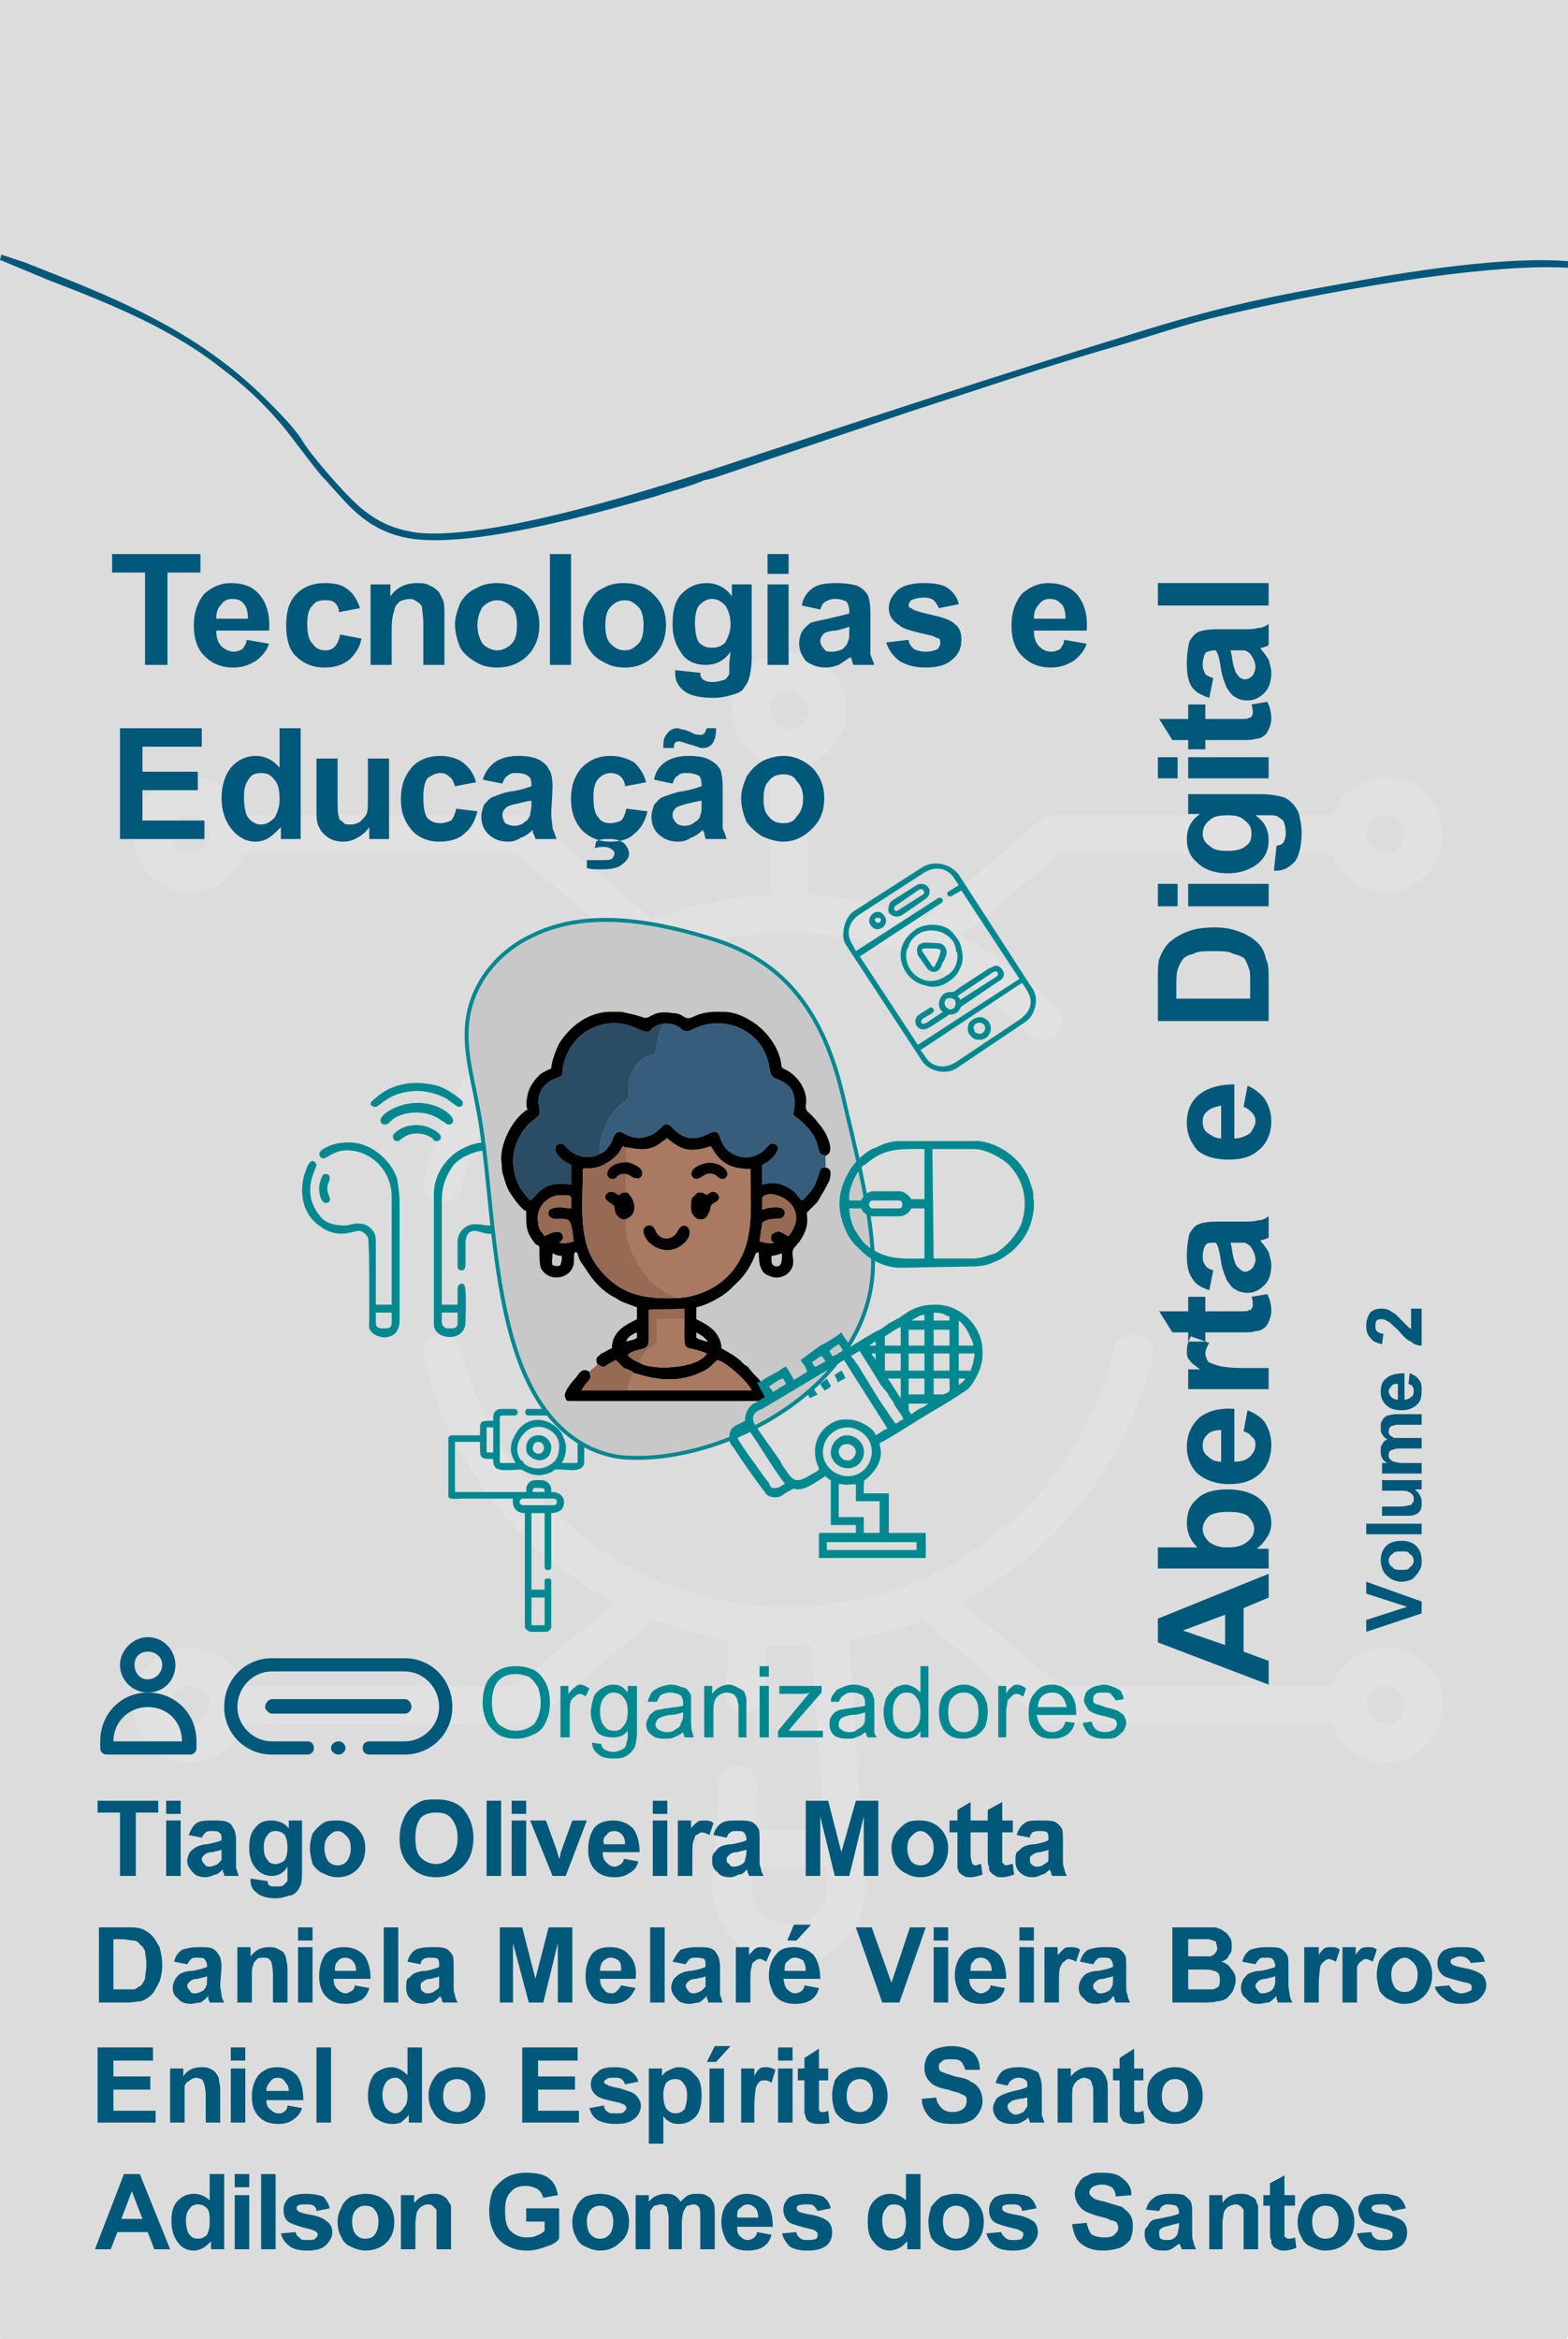 <?xml version="1.0" encoding="UTF-8"?>
<!DOCTYPE svg PUBLIC "-//W3C//DTD SVG 1.1//EN" "http://www.w3.org/Graphics/SVG/1.1/DTD/svg11.dtd">
<!-- Creator: CorelDRAW X7 -->
<svg xmlns="http://www.w3.org/2000/svg" xml:space="preserve" width="1189px" height="1773px" version="1.1" style="shape-rendering:geometricPrecision; text-rendering:geometricPrecision; image-rendering:optimizeQuality; fill-rule:evenodd; clip-rule:evenodd"
viewBox="0 0 1189 1773"
 xmlns:xlink="http://www.w3.org/1999/xlink">
 <defs>
  <style type="text/css">
   <![CDATA[
    .str2 {stroke:#008891;stroke-width:2.953}
    .str0 {stroke:gainsboro;stroke-width:2.362}
    .str1 {stroke:#008891;stroke-width:0.9}
    .fil4 {fill:black}
    .fil1 {fill:#00587A}
    .fil3 {fill:#008891}
    .fil8 {fill:#2B4C65}
    .fil6 {fill:#365D7C}
    .fil9 {fill:#966A53}
    .fil7 {fill:#A97962}
    .fil0 {fill:gainsboro}
    .fil5 {fill:#C8C8C9}
    .fil2 {fill:#E1E1E1}
   ]]>
  </style>
 </defs>
 <g id="Camada_x0020_1">
  <g id="_2587355384688">
   <rect class="fil0 str0" transform="matrix(-2.51426E-014 -0.942 -0.942 2.51426E-014 1188.94 1772.97)" width="1883" height="1263" rx="5" ry="5"/>
   <path class="fil1" d="M247 364c18,20 30,36 58,43 45,11 144,-17 193,-31 11,-4 25,-7 36,-12 6,-1 14,-4 20,-6l136 -46c53,-17 105,-35 158,-50 27,-8 53,-17 80,-23 67,-16 196,-40 261,-36l0 -5c-47,-4 -123,8 -171,17 -62,11 -98,19 -159,38 -101,31 -201,64 -301,97 -57,19 -181,59 -240,54 -32,-4 -46,-19 -65,-40 -7,-8 -20,-23 -25,-32 -7,-10 -17,-20 -26,-29 -55,-55 -120,-79 -183,-104l-18 -6 -1 4 36 15c44,17 93,36 133,68 16,12 29,24 42,39 9,10 31,41 36,45z"/>
   <path class="fil2" d="M1051 1249c-19,0 -35,12 -41,29l-206 0 -75 -63c16,-9 31,-19 45,-30 50,-39 85,-95 100,-156 2,-7 -3,-15 -11,-17 -8,-2 -16,3 -18,11 -13,54 -44,104 -89,139 -45,37 -100,56 -159,56 -58,0 -113,-19 -158,-56 -45,-35 -76,-85 -89,-139 -2,-8 -10,-13 -18,-11 -8,2 -13,10 -11,17 15,61 50,117 99,156 15,11 30,21 46,30l-75 63 -206 0c-6,-17 -22,-29 -41,-29 -24,0 -43,19 -43,43 0,25 19,44 43,44 19,0 35,-12 41,-29l211 0c4,0 7,-1 10,-3l89 -76c19,7 38,12 58,16l-3 39c-1,8 5,15 13,15 1,0 1,0 1,0 8,0 14,-6 15,-13l2 -38c6,0 11,0 16,0 6,0 12,0 18,-1l10 141 -53 0 2 -33c1,-8 -5,-15 -13,-15 -8,-1 -15,5 -16,13l-5 75c-1,16 5,31 16,43 11,12 26,18 41,19l2 0c16,-1 31,-7 42,-19 11,-11 16,-27 15,-43l-12 -184c19,-3 38,-8 56,-15l90 76c2,2 6,3 9,3l211 0c6,17 22,29 41,29 24,0 43,-19 43,-44 0,-24 -19,-43 -43,-43zm-907 58c-8,0 -14,-7 -14,-15 0,-8 6,-14 14,-14 8,0 15,6 15,14 0,8 -7,15 -15,15zm476 143c-6,6 -13,9 -22,9 -8,0 -15,-3 -21,-9 -5,-6 -8,-13 -7,-21l0 -13 57 0 0 13c1,8 -2,15 -7,21zm431 -143c-8,0 -15,-7 -15,-15 0,-8 7,-14 15,-14 8,0 14,6 14,14 0,8 -6,15 -14,15z"/>
   <path class="fil2" d="M144 676c19,0 35,-12 41,-29l206 0 75 63c-70,37 -124,102 -144,183 -2,8 3,16 10,18 2,0 3,0 4,0 7,0 12,-4 14,-11 29,-114 130,-193 247,-193 70,0 135,28 183,77 6,6 15,6 21,1 6,-6 6,-15 0,-21 -21,-22 -45,-40 -72,-54l75 -63 206 0c6,17 22,29 41,29 24,0 43,-19 43,-44 0,-24 -19,-43 -43,-43 -19,0 -35,12 -41,29l-211 0c-4,0 -7,1 -9,3l-90 76c-28,-11 -57,-17 -87,-19l0 -99c17,-6 29,-22 29,-41 0,-24 -19,-43 -44,-43 -24,0 -43,19 -43,43 0,19 12,35 29,41l0 99c-31,2 -61,8 -89,19l-90 -76c-2,-2 -6,-3 -9,-3l-211 0c-6,-17 -22,-29 -41,-29 -24,0 -43,19 -43,43 0,25 19,44 43,44zm907 -58c8,0 14,6 14,14 0,8 -6,15 -14,15 -8,0 -15,-7 -15,-15 0,-8 7,-14 15,-14zm-453 -94c8,0 15,6 15,14 0,8 -7,15 -15,15 -8,0 -14,-7 -14,-15 0,-8 6,-14 14,-14zm-454 94c8,0 15,6 15,14 0,8 -7,15 -15,15 -8,0 -14,-7 -14,-15 0,-8 6,-14 14,-14z"/>
   <path class="fil1" d="M110 504l0 -70 -25 0 0 -14 67 0 0 14 -25 0 0 70 -17 0zm77 -19l17 3c-2,6 -6,10 -10,13 -5,3 -10,5 -17,5 -11,0 -18,-4 -24,-11 -4,-5 -6,-12 -6,-21 0,-10 3,-18 8,-24 6,-5 12,-8 20,-8 10,0 17,3 22,9 5,6 8,15 7,27l-40 0c0,5 1,9 4,12 2,2 6,4 9,4 3,0 5,-1 7,-2 1,-2 3,-4 3,-7zm1 -16c0,-5 -1,-9 -3,-11 -2,-3 -5,-4 -9,-4 -3,0 -6,1 -8,4 -3,3 -4,6 -4,11l24 0zm85 -8l-16 3c0,-3 -1,-5 -3,-7 -2,-2 -5,-2 -8,-2 -4,0 -7,1 -9,4 -3,3 -4,7 -4,14 0,7 1,12 4,15 2,3 5,5 10,5 3,0 5,-1 7,-3 2,-2 3,-5 4,-9l16 3c-1,7 -5,12 -9,16 -5,4 -11,6 -19,6 -9,0 -16,-3 -22,-9 -5,-5 -7,-13 -7,-23 0,-10 2,-18 8,-24 5,-5 12,-8 21,-8 8,0 13,1 18,5 4,3 7,8 9,14zm64 43l-16 0 0 -31c0,-6 -1,-11 -1,-13 -1,-2 -2,-3 -4,-4 -1,-1 -3,-2 -5,-2 -3,0 -6,1 -8,2 -2,2 -4,4 -4,7 -1,2 -2,7 -2,14l0 27 -16 0 0 -61 15 0 0 9c5,-7 12,-10 20,-10 4,0 7,0 10,2 3,1 5,3 7,5 1,2 2,4 3,6 1,3 1,7 1,11l0 38zm8 -31c0,-5 2,-11 4,-16 3,-5 7,-9 12,-11 5,-3 10,-4 16,-4 9,0 17,3 23,9 6,6 9,13 9,23 0,9 -3,17 -9,23 -6,6 -14,9 -23,9 -6,0 -11,-1 -16,-4 -5,-3 -9,-6 -12,-11 -2,-5 -4,-11 -4,-18zm17 1c0,6 2,11 4,14 3,3 7,5 11,5 4,0 8,-2 11,-5 3,-3 4,-8 4,-14 0,-6 -1,-11 -4,-14 -3,-3 -7,-5 -11,-5 -4,0 -8,2 -11,5 -2,3 -4,8 -4,14zm55 30l0 -84 16 0 0 84 -16 0zm25 -31c0,-5 1,-11 4,-16 3,-5 6,-9 11,-11 5,-3 10,-4 16,-4 10,0 17,3 23,9 6,6 9,13 9,23 0,9 -3,17 -9,23 -6,6 -13,9 -22,9 -6,0 -11,-1 -16,-4 -6,-3 -9,-6 -12,-11 -3,-5 -4,-11 -4,-18zm17 1c0,6 1,11 4,14 3,3 6,5 11,5 4,0 7,-2 10,-5 3,-3 4,-8 4,-14 0,-6 -1,-11 -4,-14 -3,-3 -6,-5 -10,-5 -5,0 -8,2 -11,5 -3,3 -4,8 -4,14zm53 34l19 2c0,3 1,4 2,5 1,1 4,2 7,2 4,0 7,-1 10,-2 1,-1 2,-2 3,-4 0,-2 0,-4 0,-8l1 -9c-5,7 -11,10 -19,10 -8,0 -15,-3 -19,-10 -4,-6 -6,-12 -6,-21 0,-10 2,-18 7,-23 5,-5 11,-8 19,-8 7,0 14,3 19,10l0 -9 15 0 0 55c0,7 -1,13 -2,16 -1,4 -3,6 -5,9 -2,2 -5,3 -9,4 -3,1 -8,2 -13,2 -11,0 -18,-2 -22,-5 -5,-4 -7,-8 -7,-14 0,0 0,-1 0,-2zm15 -36c0,7 1,12 3,15 3,3 6,4 10,4 4,0 7,-1 10,-4 2,-4 4,-8 4,-14 0,-6 -2,-11 -4,-14 -3,-3 -6,-5 -10,-5 -4,0 -7,2 -10,5 -2,3 -3,7 -3,13zm55 -37l0 -15 16 0 0 15 -16 0zm0 69l0 -61 16 0 0 61 -16 0zm40 -42l-14 -3c1,-6 4,-10 8,-13 4,-3 10,-4 18,-4 7,0 13,1 16,2 4,2 6,4 8,7 1,2 2,7 2,14l0 19c0,6 0,10 0,12 1,3 2,5 3,8l-16 0c0,-1 -1,-2 -1,-4 -1,-1 -1,-2 -1,-2 -3,2 -6,4 -9,6 -3,1 -6,2 -10,2 -6,0 -11,-2 -15,-5 -3,-4 -5,-8 -5,-13 0,-4 1,-7 2,-9 2,-3 4,-5 7,-7 3,-1 8,-2 13,-3 8,-2 13,-3 16,-4l0 -2c0,-3 -1,-5 -2,-7 -2,-1 -5,-2 -9,-2 -3,0 -5,1 -7,2 -2,1 -3,3 -4,6zm22 13c-2,1 -6,2 -10,3 -4,0 -7,1 -9,2 -2,2 -3,4 -3,6 0,2 1,4 3,6 1,2 3,2 6,2 3,0 6,-1 8,-2 2,-2 4,-4 4,-6 1,-1 1,-4 1,-8l0 -3zm28 12l17 -2c0,3 2,5 4,7 2,1 5,2 9,2 4,0 7,-1 9,-2 1,-1 2,-3 2,-4 0,-2 0,-3 -1,-4 -1,0 -3,-1 -5,-2 -13,-3 -22,-5 -25,-8 -5,-3 -8,-7 -8,-13 0,-6 3,-10 7,-14 4,-3 10,-5 19,-5 9,0 15,1 19,4 4,3 7,7 8,12l-15 3c-1,-2 -2,-4 -4,-6 -1,-1 -4,-2 -7,-2 -5,0 -8,1 -10,2 -1,1 -2,2 -2,4 0,1 1,2 2,2 2,2 7,3 15,5 9,2 15,4 18,7 4,3 5,7 5,12 0,6 -2,11 -7,15 -4,4 -11,6 -20,6 -9,0 -15,-2 -20,-5 -5,-4 -8,-8 -10,-14zm135 -2l17 3c-2,6 -6,10 -10,13 -5,3 -10,5 -17,5 -11,0 -18,-4 -24,-11 -4,-5 -6,-12 -6,-21 0,-10 3,-18 8,-24 6,-5 12,-8 20,-8 9,0 17,3 22,9 5,6 8,15 7,27l-40 0c0,5 1,9 4,12 2,2 5,4 9,4 3,0 5,-1 7,-2 1,-2 3,-4 3,-7zm1 -16c0,-5 -1,-9 -3,-11 -3,-3 -5,-4 -9,-4 -3,0 -6,1 -8,4 -3,3 -4,6 -4,11l24 0zm-717 167l0 -84 62 0 0 14 -45 0 0 19 42 0 0 14 -42 0 0 23 47 0 0 14 -64 0zm137 0l-15 0 0 -9c-3,3 -6,6 -9,8 -3,2 -7,3 -10,3 -7,0 -13,-3 -18,-9 -5,-6 -8,-14 -8,-24 0,-10 3,-18 7,-23 5,-6 12,-9 19,-9 7,0 13,3 18,9l0 -30 16 0 0 84zm-43 -32c0,7 1,11 2,14 3,5 7,7 11,7 4,0 7,-2 10,-5 2,-3 4,-8 4,-14 0,-7 -1,-12 -4,-15 -3,-4 -6,-5 -10,-5 -4,0 -7,1 -9,4 -3,4 -4,8 -4,14zm95 32l0 -9c-2,3 -5,6 -9,8 -3,2 -7,3 -11,3 -4,0 -8,-1 -11,-3 -3,-2 -6,-5 -7,-8 -2,-3 -2,-8 -2,-13l0 -39 16 0 0 28c0,9 0,14 1,16 0,2 1,3 3,4 1,2 3,2 6,2 3,0 5,-1 7,-2 2,-2 4,-4 5,-6 1,-2 1,-8 1,-16l0 -26 16 0 0 61 -15 0zm81 -43l-16 3c-1,-3 -2,-6 -4,-7 -2,-2 -4,-3 -7,-3 -4,0 -7,2 -10,4 -2,3 -3,8 -3,14 0,8 1,13 3,16 3,3 6,4 10,4 3,0 6,-1 8,-2 2,-2 3,-5 4,-9l16 2c-2,8 -5,13 -10,17 -4,4 -11,6 -19,6 -8,0 -16,-3 -21,-9 -5,-6 -8,-13 -8,-23 0,-11 3,-18 8,-24 5,-6 13,-9 22,-9 7,0 13,2 17,5 5,4 8,8 10,15zm20 1l-15 -3c2,-6 5,-10 9,-13 4,-3 10,-5 18,-5 7,0 12,1 16,3 3,2 6,4 7,7 2,2 3,7 3,14l-1 19c0,5 1,9 1,12 1,2 2,5 3,8l-16 0c0,-1 -1,-3 -2,-5 0,-1 0,-1 0,-2 -3,3 -6,5 -9,6 -3,2 -6,3 -10,3 -6,0 -11,-2 -15,-6 -3,-3 -5,-7 -5,-13 0,-3 1,-6 2,-9 2,-2 4,-5 7,-6 3,-1 7,-3 13,-4 8,-1 13,-3 16,-4l0 -1c0,-4 -1,-6 -3,-7 -1,-1 -4,-2 -8,-2 -3,0 -5,0 -7,2 -2,1 -3,3 -4,6zm22 13c-2,0 -6,1 -10,2 -5,1 -8,2 -9,3 -2,2 -3,3 -3,6 0,2 1,4 2,6 2,1 4,2 7,2 3,0 6,-1 8,-3 2,-1 3,-3 4,-5 0,-2 1,-4 1,-8l0 -3zm87 -14l-16 3c0,-3 -2,-6 -3,-7 -2,-2 -5,-3 -8,-3 -4,0 -7,2 -9,4 -3,3 -4,8 -4,14 0,8 1,13 4,16 2,3 5,4 9,4 3,0 6,-1 8,-2 2,-2 3,-5 4,-9l16 2c-2,8 -5,13 -10,17 -4,4 -10,6 -18,6 -9,0 -16,-3 -22,-9 -5,-6 -8,-13 -8,-23 0,-11 3,-18 8,-24 6,-6 13,-9 22,-9 7,0 13,2 18,5 4,4 7,8 9,15zm-45 65l0 -6c4,0 8,0 11,0 4,0 6,0 8,-1 1,-1 2,-3 2,-4 0,-1 -1,-3 -2,-3 -1,-1 -3,-2 -6,-2 -2,0 -5,0 -7,1l1 -5c3,-2 6,-2 10,-2 5,0 8,1 11,3 2,2 4,5 4,8 0,3 -2,6 -5,8 -3,3 -9,4 -16,4 -5,0 -8,0 -11,-1zm65 -64l-14 -3c1,-6 4,-10 8,-13 4,-3 10,-5 18,-5 7,0 13,1 16,3 4,2 6,4 8,7 1,2 2,7 2,14l0 19c0,5 0,9 0,12 1,2 2,5 3,8l-16 0c0,-1 -1,-3 -1,-5 -1,-1 -1,-1 -1,-2 -3,3 -6,5 -9,6 -3,2 -6,3 -10,3 -6,0 -11,-2 -15,-6 -3,-3 -5,-7 -5,-13 0,-3 1,-6 2,-9 2,-2 4,-5 7,-6 3,-1 8,-3 13,-4 8,-1 13,-3 16,-4l0 -1c0,-4 -1,-6 -2,-7 -2,-1 -5,-2 -9,-2 -3,0 -5,0 -7,2 -2,1 -3,3 -4,6zm22 13c-2,0 -5,1 -10,2 -4,1 -7,2 -9,3 -2,2 -3,3 -3,6 0,2 1,4 3,6 1,1 3,2 6,2 3,0 6,-1 8,-3 2,-1 4,-3 4,-5 1,-2 1,-4 1,-8l0 -3zm-21 -40l-8 0c0,-1 0,-2 0,-2 0,-4 1,-7 3,-9 2,-3 5,-4 8,-4 1,0 2,1 4,1 1,0 3,1 6,2 3,2 5,2 7,2 1,0 2,0 3,-1 1,-1 1,-2 2,-4l7 0c0,6 -1,9 -3,12 -2,2 -4,3 -7,3 -1,0 -3,0 -4,-1 -1,0 -3,-1 -7,-2 -3,-1 -6,-2 -7,-2 -1,0 -2,0 -3,1 -1,1 -1,2 -1,4zm51 38c0,-6 2,-11 4,-16 3,-5 7,-9 12,-12 4,-2 10,-4 16,-4 9,0 17,4 23,10 5,6 8,13 8,22 0,10 -3,17 -9,23 -6,6 -13,10 -22,10 -6,0 -11,-2 -16,-4 -5,-3 -9,-7 -12,-11 -2,-5 -4,-11 -4,-18zm17 1c0,6 1,10 4,13 3,4 7,5 11,5 4,0 8,-1 10,-5 3,-3 5,-7 5,-14 0,-6 -2,-10 -5,-13 -2,-4 -6,-5 -10,-5 -4,0 -8,1 -11,5 -3,3 -4,7 -4,14z"/>
   <g>
    <path class="fil1" d="M133 1262c0,-11 -9,-21 -21,-21 -11,0 -21,10 -21,21 0,12 10,21 21,21 12,0 21,-9 21,-21zm-21 11c-6,0 -10,-5 -10,-11 0,-6 4,-10 10,-10 6,0 11,4 11,10 0,6 -5,11 -11,11z"/>
    <path class="fil1" d="M81 1330l63 0c3,0 5,-2 5,-5l0 -5c0,-21 -16,-37 -37,-37 -20,0 -36,16 -36,37l0 5c0,3 2,5 5,5zm31 -36c15,0 26,11 26,26l-52 0c0,-15 12,-26 26,-26z"/>
    <path class="fil1" d="M312 1294c0,-3 -2,-6 -5,-6l-101 0c-2,0 -5,3 -5,6 0,2 3,5 5,5l101 0c3,0 5,-3 5,-5z"/>
    <path class="fil1" d="M307 1257l-101 0c-20,0 -36,16 -36,37 0,20 16,36 36,36l27 0c3,0 5,-2 5,-5 0,-3 -2,-5 -5,-5l-27 0c-14,0 -26,-12 -26,-26 0,-15 12,-27 26,-27l101 0c14,0 26,12 26,27 0,14 -12,26 -26,26l-27 0c-3,0 -5,2 -5,5 0,3 2,5 5,5l27 0c20,0 36,-16 36,-36 0,-21 -16,-37 -36,-37z"/>
    <path class="fil1" d="M262 1325c0,3 -3,5 -5,5 -3,0 -6,-2 -6,-5 0,-3 3,-5 6,-5 2,0 5,2 5,5z"/>
   </g>
   <path class="fil3" d="M366 1291c0,-9 2,-16 7,-21 5,-5 11,-7 18,-7 5,0 10,1 14,3 4,2 7,6 9,10 2,4 3,9 3,15 0,5 -1,10 -3,14 -2,5 -5,8 -10,10 -4,2 -8,3 -13,3 -5,0 -9,-1 -13,-3 -4,-3 -7,-6 -9,-10 -2,-5 -3,-9 -3,-14zm7 0c0,7 2,12 5,16 4,3 8,5 13,5 6,0 10,-2 14,-5 3,-4 5,-10 5,-16 0,-5 -1,-9 -2,-12 -2,-3 -4,-6 -7,-8 -3,-1 -6,-2 -10,-2 -5,0 -9,1 -13,5 -3,3 -5,9 -5,17zm52 26l0 -39 6 0 0 6c2,-2 3,-4 5,-5 1,-1 2,-2 4,-2 2,0 4,1 7,3l-3 6c-1,-1 -3,-2 -4,-2 -2,0 -3,1 -4,2 -2,1 -2,2 -3,3 -1,3 -1,5 -1,8l0 20 -7 0zm24 4l7 1c0,2 1,3 2,4 2,1 4,2 7,2 3,0 5,-1 7,-2 2,-1 3,-3 3,-5 1,-2 1,-4 1,-9 -3,4 -7,5 -11,5 -5,0 -10,-1 -13,-5 -2,-4 -4,-9 -4,-14 0,-4 1,-7 2,-11 1,-3 3,-5 6,-7 3,-2 6,-3 9,-3 5,0 8,2 11,6l0 -5 7 0 0 34c0,6 -1,11 -2,13 -2,3 -4,5 -6,6 -3,2 -6,2 -10,2 -5,0 -9,-1 -11,-3 -3,-2 -5,-5 -5,-9zm6 -24c0,5 1,9 3,11 2,3 4,4 8,4 3,0 5,-1 7,-4 2,-2 3,-6 3,-11 0,-4 -1,-8 -3,-10 -2,-3 -5,-4 -8,-4 -2,0 -5,1 -7,4 -2,2 -3,6 -3,10zm63 16c-2,2 -5,3 -7,4 -2,1 -5,1 -7,1 -5,0 -8,-1 -10,-3 -3,-2 -4,-5 -4,-8 0,-2 1,-4 2,-5 0,-2 2,-3 3,-4 1,-1 3,-2 5,-2 1,0 3,-1 6,-1 5,-1 9,-1 12,-2 0,-1 0,-2 0,-2 0,-3 -1,-5 -2,-6 -2,-1 -5,-2 -8,-2 -3,0 -5,1 -7,2 -1,1 -2,3 -3,5l-7 0c1,-3 2,-5 3,-7 2,-2 4,-3 6,-4 3,-1 6,-2 9,-2 3,0 6,1 8,2 2,0 4,1 5,3 1,1 2,2 2,4 0,1 0,3 0,6l0 9c0,6 0,10 1,12 0,1 1,3 1,4l-7 0c0,-1 -1,-3 -1,-4zm0 -15c-3,1 -6,2 -11,2 -3,1 -5,1 -6,2 -1,0 -2,1 -3,2 0,1 -1,2 -1,3 0,2 1,3 2,4 2,1 4,2 6,2 3,0 5,0 7,-2 2,-1 4,-2 4,-4 1,-2 2,-4 2,-7l0 -2zm16 19l0 -39 6 0 0 6c3,-4 7,-7 13,-7 2,0 4,1 6,2 2,1 4,2 5,3 1,1 1,3 2,5 0,1 0,3 0,6l0 24 -6 0 0 -23c0,-3 -1,-5 -1,-6 -1,-2 -2,-3 -3,-4 -1,0 -3,-1 -5,-1 -2,0 -5,1 -7,3 -2,2 -3,5 -3,10l0 21 -7 0zm42 -46l0 -8 7 0 0 8 -7 0zm0 46l0 -39 7 0 0 39 -7 0zm14 0l0 -5 24 -29c-2,1 -5,1 -7,1l-16 0 0 -6 32 0 0 5 -21 24 -4 5c3,0 6,0 8,0l18 0 0 5 -34 0zm66 -4c-2,2 -4,3 -7,4 -2,1 -4,1 -7,1 -4,0 -8,-1 -10,-3 -2,-2 -3,-5 -3,-8 0,-2 0,-4 1,-5 1,-2 2,-3 3,-4 2,-1 3,-2 5,-2 1,0 3,-1 6,-1 5,-1 9,-1 12,-2 0,-1 0,-2 0,-2 0,-3 -1,-5 -2,-6 -2,-1 -4,-2 -8,-2 -3,0 -5,1 -6,2 -2,1 -3,3 -4,5l-6 0c0,-3 1,-5 3,-7 1,-2 3,-3 6,-4 2,-1 5,-2 8,-2 4,0 7,1 9,2 2,0 3,1 4,3 1,1 2,2 2,4 1,1 1,3 1,6l0 9c0,6 0,10 0,12 0,1 1,3 2,4l-7 0c-1,-1 -1,-3 -2,-4zm0 -15c-3,1 -6,2 -11,2 -3,1 -5,1 -6,2 -1,0 -2,1 -2,2 -1,1 -1,2 -1,3 0,2 0,3 2,4 1,1 3,2 6,2 2,0 4,0 6,-2 2,-1 4,-2 5,-4 1,-2 1,-4 1,-7l0 -2zm42 19l0 -5c-2,4 -6,6 -11,6 -3,0 -6,-1 -8,-2 -3,-2 -5,-4 -7,-7 -1,-4 -2,-7 -2,-11 0,-4 1,-8 2,-11 2,-3 4,-5 6,-7 3,-2 6,-3 9,-3 2,0 4,1 6,2 2,1 3,2 5,4l0 -20 6 0 0 54 -6 0zm-21 -19c0,5 1,9 3,11 2,3 5,4 8,4 3,0 5,-1 7,-4 2,-2 3,-6 3,-11 0,-5 -1,-9 -3,-11 -2,-3 -4,-4 -8,-4 -2,0 -5,1 -7,4 -2,2 -3,6 -3,11zm35 0c0,-7 2,-13 6,-16 4,-3 8,-5 13,-5 5,0 9,2 13,6 3,3 5,8 5,14 0,5 -1,9 -2,12 -2,3 -4,5 -7,7 -3,1 -6,2 -9,2 -6,0 -10,-1 -14,-5 -3,-3 -5,-9 -5,-15zm7 0c0,5 1,9 3,11 3,3 5,4 9,4 3,0 6,-1 8,-4 2,-2 3,-6 3,-11 0,-5 -1,-9 -3,-11 -2,-3 -5,-4 -8,-4 -4,0 -6,1 -9,4 -2,2 -3,6 -3,11zm38 19l0 -39 6 0 0 6c1,-2 2,-4 4,-5 1,-1 2,-2 4,-2 2,0 5,1 7,3l-2 6c-2,-1 -4,-2 -5,-2 -2,0 -3,1 -4,2 -1,1 -2,2 -3,3 0,3 -1,5 -1,8l0 20 -6 0zm51 -12l7 1c-1,4 -3,7 -6,9 -3,2 -6,3 -11,3 -6,0 -10,-1 -13,-5 -4,-4 -5,-8 -5,-15 0,-6 1,-11 5,-15 3,-4 7,-6 13,-6 5,0 9,2 13,6 3,3 5,8 5,15 0,0 0,1 0,2l-30 0c1,4 2,7 4,9 2,3 5,4 8,4 3,0 5,-1 6,-2 2,-1 3,-3 4,-6zm-21 -11l22 0c-1,-3 -2,-6 -3,-7 -2,-3 -5,-4 -8,-4 -3,0 -6,1 -8,3 -2,2 -3,5 -3,8zm34 12l7 -1c0,2 1,4 3,6 1,1 4,2 7,2 3,0 5,-1 7,-2 1,-1 2,-3 2,-4 0,-2 -1,-3 -2,-4 -1,0 -3,-1 -7,-2 -5,-1 -8,-2 -10,-3 -2,-1 -3,-2 -4,-4 -1,-2 -2,-3 -2,-5 0,-2 1,-4 1,-5 1,-2 2,-3 4,-4 1,-1 2,-1 4,-2 2,0 4,-1 6,-1 3,0 5,1 8,2 2,1 4,2 5,3 1,2 2,4 2,6l-6 1c-1,-2 -2,-3 -3,-4 -1,-2 -3,-2 -6,-2 -3,0 -5,0 -6,1 -2,1 -2,3 -2,4 0,1 0,2 0,2 1,1 2,2 3,2 1,0 3,1 6,2 4,1 8,2 10,3 1,1 3,2 4,3 1,2 2,4 2,6 0,2 -1,4 -2,6 -2,2 -4,4 -6,5 -2,1 -5,1 -8,1 -5,0 -9,-1 -12,-3 -2,-2 -4,-5 -5,-9z"/>
   <path class="fil1" d="M74 1609l0 -57 42 0 0 10 -30 0 0 12 28 0 0 10 -28 0 0 16 32 0 0 9 -44 0zm93 0l-11 0 0 -21c0,-4 -1,-7 -1,-8 -1,-2 -1,-3 -2,-4 -1,0 -3,-1 -4,-1 -2,0 -4,1 -5,2 -2,1 -3,2 -4,4 0,2 0,5 0,10l0 18 -11 0 0 -41 10 0 0 6c3,-5 8,-7 14,-7 2,0 4,0 6,1 2,1 4,2 5,4 1,1 2,3 2,4 0,2 1,4 1,8l0 25zm8 -47l0 -10 11 0 0 10 -11 0zm0 47l0 -41 11 0 0 41 -11 0zm43 -13l11 2c-1,4 -4,7 -7,9 -3,2 -6,3 -11,3 -7,0 -12,-2 -16,-7 -3,-4 -4,-8 -4,-14 0,-7 2,-12 5,-16 4,-4 8,-6 14,-6 6,0 11,2 15,6 3,4 5,10 5,19l-28 0c0,3 1,6 3,7 2,2 4,3 6,3 2,0 3,0 4,-1 2,-1 3,-3 3,-5zm1 -11c0,-3 -1,-5 -3,-7 -1,-2 -3,-3 -5,-3 -3,0 -5,1 -6,3 -2,2 -3,4 -3,7l17 0zm21 24l0 -57 11 0 0 57 -11 0zm80 0l-10 0 0 -6c-2,3 -4,4 -6,6 -3,1 -5,1 -7,1 -5,0 -9,-2 -13,-5 -3,-4 -5,-10 -5,-16 0,-8 2,-13 5,-17 4,-3 8,-5 13,-5 4,0 8,2 12,6l0 -21 11 0 0 57zm-30 -21c0,4 1,7 2,9 2,3 5,5 8,5 2,0 4,-1 6,-4 2,-2 3,-5 3,-9 0,-5 -1,-8 -3,-10 -2,-3 -4,-4 -6,-4 -3,0 -5,1 -7,3 -2,3 -3,6 -3,10zm35 0c0,-4 1,-7 3,-11 2,-3 4,-6 7,-7 4,-2 7,-3 11,-3 7,0 12,2 16,6 4,4 6,9 6,16 0,6 -2,11 -6,15 -4,4 -9,6 -15,6 -4,0 -8,-1 -11,-2 -4,-2 -6,-4 -8,-8 -2,-3 -3,-7 -3,-12zm11 1c0,4 1,7 3,9 2,2 5,3 8,3 2,0 5,-1 7,-3 2,-2 3,-5 3,-9 0,-4 -1,-8 -3,-10 -2,-2 -5,-3 -7,-3 -3,0 -6,1 -8,3 -2,2 -3,6 -3,10zm60 20l0 -57 42 0 0 10 -30 0 0 12 28 0 0 10 -28 0 0 16 31 0 0 9 -43 0zm51 -11l11 -2c0,2 1,4 3,5 1,1 3,1 6,1 3,0 5,0 6,-1 1,-1 2,-2 2,-3 0,-1 -1,-2 -1,-2 -1,-1 -2,-1 -4,-2 -9,-2 -14,-3 -17,-5 -3,-2 -5,-5 -5,-9 0,-4 2,-7 5,-9 2,-3 7,-4 13,-4 5,0 10,1 12,3 3,2 5,4 6,8l-10 2c-1,-2 -1,-3 -3,-4 -1,-1 -3,-1 -5,-1 -3,0 -5,0 -6,1 -1,1 -2,1 -2,2 0,1 1,2 2,2 1,1 4,2 10,3 6,2 10,3 12,5 2,2 4,5 4,8 0,4 -2,8 -5,10 -3,3 -8,4 -14,4 -6,0 -10,-1 -14,-3 -3,-2 -5,-5 -6,-9zm45 -30l10 0 0 6c1,-2 3,-4 6,-5 2,-1 4,-2 7,-2 5,0 9,2 12,6 4,3 5,9 5,15 0,7 -1,13 -5,17 -3,3 -7,5 -12,5 -2,0 -4,0 -6,-1 -2,-1 -4,-2 -6,-5l0 21 -11 0 0 -57zm11 20c0,5 1,8 2,10 2,3 5,4 7,4 3,0 5,-1 7,-3 1,-2 2,-6 2,-11 0,-4 -1,-7 -3,-9 -1,-2 -3,-3 -6,-3 -3,0 -5,1 -7,3 -1,2 -2,5 -2,9zm35 21l0 -41 11 0 0 41 -11 0zm-2 -46l6 -12 12 0 -11 12 -7 0zm36 46l-10 0 0 -41 10 0 0 6c1,-3 3,-5 4,-6 2,-1 3,-1 5,-1 3,0 5,1 7,2l-3 10c-2,-2 -4,-2 -5,-2 -2,0 -3,0 -4,1 -1,1 -2,2 -3,5 0,2 -1,6 -1,14l0 12zm18 -47l0 -10 11 0 0 10 -11 0zm0 47l0 -41 11 0 0 41 -11 0zm38 -41l0 9 -7 0 0 16c0,4 0,6 0,6 0,1 1,1 1,2 1,0 1,0 2,0 1,0 2,0 4,-1l1 9c-2,1 -5,1 -8,1 -2,0 -4,0 -6,-1 -1,0 -2,-1 -3,-2 -1,-1 -1,-3 -2,-5 0,-1 0,-3 0,-7l0 -18 -5 0 0 -9 5 0 0 -8 11 -7 0 15 7 0zm3 20c0,-4 1,-7 2,-11 2,-3 5,-6 8,-7 3,-2 7,-3 11,-3 6,0 11,2 15,6 4,4 6,9 6,16 0,6 -2,11 -6,15 -4,4 -9,6 -15,6 -4,0 -7,-1 -11,-2 -3,-2 -6,-4 -8,-8 -1,-3 -2,-7 -2,-12zm11 1c0,4 1,7 3,9 2,2 4,3 7,3 3,0 5,-1 7,-3 2,-2 3,-5 3,-9 0,-4 -1,-8 -3,-10 -2,-2 -4,-3 -7,-3 -3,0 -5,1 -7,3 -2,2 -3,6 -3,10zm57 2l11 -1c0,3 2,6 4,8 2,2 5,3 8,3 4,0 7,-1 9,-3 1,-1 2,-3 2,-5 0,-2 0,-3 -1,-4 -1,-1 -2,-1 -4,-2 -1,-1 -4,-1 -9,-3 -6,-1 -11,-3 -13,-5 -4,-4 -5,-7 -5,-12 0,-3 1,-6 2,-8 2,-3 4,-5 7,-6 3,-1 7,-2 11,-2 8,0 13,2 17,5 3,3 5,7 5,13l-11 0c-1,-3 -2,-5 -3,-6 -2,-2 -4,-2 -8,-2 -3,0 -6,0 -7,2 -2,1 -2,2 -2,3 0,2 0,3 1,4 2,1 5,2 11,4 6,1 10,2 12,4 3,1 5,3 7,6 1,2 2,5 2,9 0,3 -1,6 -3,9 -2,3 -4,5 -7,6 -4,2 -8,2 -13,2 -7,0 -13,-1 -17,-5 -3,-3 -6,-8 -6,-14zm65 -10l-9 -2c1,-4 3,-7 5,-9 3,-2 7,-3 13,-3 4,0 8,1 10,2 3,1 5,2 5,4 1,2 2,5 2,10l0 13c0,3 0,6 0,8 1,1 1,3 2,5l-11 0c0,0 0,-1 -1,-3 0,-1 0,-1 0,-1 -2,2 -4,3 -6,4 -2,1 -4,1 -7,1 -4,0 -7,-1 -10,-3 -2,-2 -4,-5 -4,-9 0,-2 1,-4 2,-6 1,-2 3,-3 5,-4 2,-1 5,-2 9,-3 5,-1 8,-2 10,-3l0 -1c0,-2 0,-3 -1,-4 -1,-1 -3,-2 -6,-2 -2,0 -4,1 -5,2 -1,0 -2,2 -3,4zm15 9c-1,0 -3,1 -6,1 -4,1 -6,1 -6,2 -2,1 -3,2 -3,4 0,1 1,3 2,4 1,1 3,2 4,2 2,0 4,-1 6,-2 1,-1 2,-3 3,-4 0,-1 0,-3 0,-5l0 -2zm61 19l-11 0 0 -21c0,-4 0,-7 -1,-8 0,-2 -1,-3 -2,-4 -1,0 -2,-1 -4,-1 -2,0 -3,1 -5,2 -1,1 -2,2 -3,4 -1,2 -1,5 -1,10l0 18 -11 0 0 -41 10 0 0 6c4,-5 9,-7 14,-7 2,0 5,0 7,1 2,1 3,2 4,4 1,1 2,3 2,4 1,2 1,4 1,8l0 25zm27 -41l0 9 -7 0 0 16c0,4 0,6 0,6 0,1 0,1 1,2 0,0 1,0 2,0 1,0 2,0 4,-1l1 9c-2,1 -5,1 -8,1 -2,0 -4,0 -6,-1 -1,0 -3,-1 -3,-2 -1,-1 -2,-3 -2,-5 0,-1 0,-3 0,-7l0 -18 -5 0 0 -9 5 0 0 -8 11 -7 0 15 7 0zm3 20c0,-4 0,-7 2,-11 2,-3 5,-6 8,-7 3,-2 7,-3 11,-3 6,0 11,2 15,6 4,4 6,9 6,16 0,6 -2,11 -6,15 -4,4 -9,6 -15,6 -4,0 -7,-1 -11,-2 -3,-2 -6,-4 -8,-8 -2,-3 -2,-7 -2,-12zm11 1c0,4 1,7 3,9 2,2 4,3 7,3 3,0 5,-1 7,-3 2,-2 3,-5 3,-9 0,-4 -1,-8 -3,-10 -2,-2 -4,-3 -7,-3 -3,0 -5,1 -7,3 -2,2 -3,6 -3,10z"/>
   <path class="fil1" d="M129 1705l-12 0 -5 -13 -23 0 -5 13 -12 0 22 -57 12 0 23 57zm-21 -23l-8 -21 -8 21 16 0zm62 23l-10 0 0 -6c-2,2 -4,4 -6,5 -2,1 -4,2 -7,2 -5,0 -9,-2 -12,-6 -3,-4 -5,-9 -5,-16 0,-7 1,-12 5,-16 3,-3 7,-5 12,-5 5,0 9,2 12,5l0 -20 11 0 0 57zm-29 -22c0,5 1,8 2,10 2,3 4,4 7,4 3,0 5,-1 7,-3 1,-2 2,-5 2,-9 0,-5 0,-9 -2,-11 -2,-2 -4,-3 -7,-3 -2,0 -5,1 -6,3 -2,2 -3,5 -3,9zm37 -25l0 -10 11 0 0 10 -11 0zm0 47l0 -41 11 0 0 41 -11 0zm20 0l0 -57 11 0 0 57 -11 0zm15 -12l11 -1c1,2 1,3 3,4 1,2 3,2 6,2 3,0 5,0 6,-1 1,-1 2,-2 2,-3 0,-1 -1,-2 -1,-2 -1,-1 -2,-1 -4,-2 -9,-2 -14,-4 -16,-5 -4,-2 -5,-6 -5,-10 0,-3 1,-6 4,-9 3,-2 7,-3 13,-3 6,0 10,1 13,2 2,2 4,5 5,9l-10 2c0,-2 -1,-3 -2,-4 -2,-1 -3,-1 -6,-1 -3,0 -5,0 -6,1 -1,0 -1,1 -1,2 0,1 0,1 1,2 1,1 4,2 10,3 6,1 10,3 12,5 3,2 4,5 4,8 0,4 -2,7 -5,10 -3,3 -8,4 -14,4 -6,0 -10,-1 -13,-3 -4,-3 -6,-6 -7,-10zm43 -9c0,-4 1,-7 3,-11 1,-3 4,-6 7,-8 4,-1 7,-2 11,-2 7,0 12,2 16,6 4,4 6,9 6,15 0,7 -2,12 -6,16 -4,4 -10,6 -16,6 -3,0 -7,-1 -11,-3 -3,-1 -6,-4 -7,-7 -2,-3 -3,-7 -3,-12zm11 0c0,4 1,8 3,10 2,2 4,3 7,3 3,0 6,-1 7,-3 2,-2 3,-6 3,-10 0,-4 -1,-7 -3,-9 -1,-2 -4,-3 -7,-3 -3,0 -5,1 -7,3 -2,2 -3,5 -3,9zm75 21l-11 0 0 -21c0,-5 0,-7 0,-9 -1,-1 -2,-2 -3,-3 -1,-1 -2,-1 -4,-1 -2,0 -3,1 -5,2 -1,1 -2,2 -3,4 0,1 -1,5 -1,9l0 19 -11 0 0 -41 10 0 0 6c4,-5 9,-7 14,-7 3,0 5,0 7,1 2,1 3,2 4,3 1,2 2,3 3,5 0,2 0,4 0,7l0 26zm57 -21l0 -10 25 0 0 23c-2,3 -6,5 -10,6 -5,2 -10,3 -14,3 -6,0 -11,-1 -16,-4 -4,-2 -8,-6 -10,-11 -2,-4 -3,-9 -3,-15 0,-6 1,-11 3,-16 3,-4 7,-8 11,-10 4,-2 9,-3 14,-3 7,0 13,1 17,4 4,3 6,7 7,13l-11 2c-1,-3 -2,-5 -5,-7 -2,-1 -5,-2 -8,-2 -5,0 -9,1 -12,5 -3,3 -4,7 -4,14 0,7 1,12 4,15 3,3 7,5 12,5 2,0 5,0 7,-1 3,-1 5,-2 7,-4l0 -7 -14 0zm35 0c0,-4 1,-7 3,-11 1,-3 4,-6 7,-8 3,-1 7,-2 11,-2 6,0 12,2 16,6 4,4 6,9 6,15 0,7 -2,12 -7,16 -4,4 -9,6 -15,6 -4,0 -7,-1 -11,-3 -3,-1 -6,-4 -7,-7 -2,-3 -3,-7 -3,-12zm11 0c0,4 1,8 3,10 2,2 4,3 7,3 3,0 5,-1 7,-3 2,-2 3,-6 3,-10 0,-4 -1,-7 -3,-9 -2,-2 -4,-3 -7,-3 -3,0 -5,1 -7,3 -2,2 -3,5 -3,9zm37 -20l10 0 0 5c3,-4 8,-6 13,-6 2,0 4,0 6,1 2,1 4,3 5,5 2,-2 4,-4 6,-5 2,-1 4,-1 7,-1 3,0 5,0 8,2 2,1 3,3 4,5 1,2 1,5 1,9l0 26 -11 0 0 -24c0,-4 0,-6 -1,-8 -1,-1 -2,-2 -4,-2 -2,0 -3,1 -5,1 -1,1 -2,3 -3,5 0,1 -1,4 -1,8l0 20 -10 0 0 -23c0,-4 -1,-6 -1,-7 0,-2 -1,-3 -2,-3 -1,-1 -2,-1 -3,-1 -2,0 -3,1 -5,1 -1,1 -2,3 -3,4 0,2 0,5 0,9l0 20 -11 0 0 -41zm92 28l11 2c-1,4 -3,7 -6,9 -3,2 -7,3 -12,3 -7,0 -12,-2 -16,-7 -2,-4 -4,-9 -4,-14 0,-7 2,-13 6,-16 3,-4 8,-6 13,-6 6,0 11,2 15,6 3,4 5,10 5,19l-27 0c0,3 0,5 2,7 2,2 4,3 6,3 2,0 4,-1 5,-2 1,-1 2,-2 2,-4zm1 -11c0,-3 -1,-6 -2,-7 -2,-2 -4,-3 -6,-3 -2,0 -4,1 -6,3 -2,1 -2,4 -2,7l16 0zm18 12l11 -1c0,2 1,3 2,4 2,2 4,2 6,2 3,0 5,0 7,-1 1,-1 1,-2 1,-3 0,-1 0,-2 -1,-2 0,-1 -1,-1 -3,-2 -9,-2 -15,-4 -17,-5 -3,-2 -5,-6 -5,-10 0,-3 1,-6 4,-9 3,-2 8,-3 14,-3 5,0 9,1 12,2 3,2 5,5 6,9l-10 2c-1,-2 -2,-3 -3,-4 -1,-1 -3,-1 -5,-1 -3,0 -5,0 -7,1 0,0 -1,1 -1,2 0,1 1,1 1,2 1,1 5,2 11,3 5,1 10,3 12,5 2,2 3,5 3,8 0,4 -1,7 -4,10 -4,3 -8,4 -15,4 -5,0 -10,-1 -13,-3 -3,-3 -5,-6 -6,-10zm105 12l-10 0 0 -6c-2,2 -4,4 -6,5 -2,1 -5,2 -7,2 -5,0 -9,-2 -12,-6 -4,-4 -5,-9 -5,-16 0,-7 1,-12 5,-16 3,-3 7,-5 12,-5 5,0 9,2 12,5l0 -20 11 0 0 57zm-29 -22c0,5 1,8 2,10 2,3 4,4 7,4 3,0 5,-1 7,-3 1,-2 2,-5 2,-9 0,-5 -1,-9 -2,-11 -2,-2 -4,-3 -7,-3 -3,0 -5,1 -6,3 -2,2 -3,5 -3,9zm35 1c0,-4 1,-7 2,-11 2,-3 5,-6 8,-8 3,-1 7,-2 11,-2 6,0 11,2 15,6 4,4 6,9 6,15 0,7 -2,12 -6,16 -4,4 -9,6 -15,6 -4,0 -7,-1 -11,-3 -3,-1 -6,-4 -8,-7 -1,-3 -2,-7 -2,-12zm11 0c0,4 1,8 3,10 2,2 4,3 7,3 3,0 5,-1 7,-3 2,-2 3,-6 3,-10 0,-4 -1,-7 -3,-9 -2,-2 -4,-3 -7,-3 -3,0 -5,1 -7,3 -2,2 -3,5 -3,9zm33 9l11 -1c1,2 2,3 3,4 2,2 4,2 6,2 3,0 5,0 7,-1 0,-1 1,-2 1,-3 0,-1 0,-2 -1,-2 0,-1 -2,-1 -3,-2 -9,-2 -15,-4 -17,-5 -4,-2 -5,-6 -5,-10 0,-3 1,-6 4,-9 3,-2 7,-3 13,-3 6,0 10,1 13,2 3,2 5,5 6,9l-11 2c0,-2 -1,-3 -2,-4 -2,-1 -3,-1 -6,-1 -2,0 -5,0 -6,1 -1,0 -1,1 -1,2 0,1 0,1 1,2 1,1 4,2 10,3 6,1 10,3 13,5 2,2 3,5 3,8 0,4 -2,7 -5,10 -3,3 -8,4 -14,4 -6,0 -10,-1 -13,-3 -4,-3 -6,-6 -7,-10zm65 -7l11 -1c1,4 2,7 4,9 2,1 5,2 9,2 3,0 6,0 8,-2 2,-2 3,-3 3,-6 0,-1 -1,-2 -1,-3 -1,-1 -3,-2 -5,-2 -1,-1 -4,-2 -9,-3 -6,-2 -10,-3 -13,-6 -3,-3 -5,-7 -5,-11 0,-3 1,-6 3,-8 1,-3 4,-5 7,-6 3,-2 6,-2 11,-2 7,0 12,1 16,5 4,3 6,7 6,12l-12 1c0,-3 -1,-5 -3,-7 -2,-1 -4,-2 -7,-2 -4,0 -6,1 -8,2 -1,1 -2,3 -2,4 0,1 1,3 2,3 1,2 5,3 10,4 6,2 10,3 13,4 2,2 5,4 6,6 2,3 2,6 2,9 0,4 -1,7 -2,10 -2,2 -5,5 -8,6 -3,1 -8,2 -13,2 -7,0 -12,-2 -16,-5 -4,-3 -6,-8 -7,-15zm66 -10l-10 -1c1,-4 3,-7 6,-9 2,-2 7,-3 12,-3 5,0 8,0 11,1 2,2 4,3 5,5 1,2 1,5 1,10l0 12c0,4 0,7 1,8 0,2 1,4 2,6l-11 0c0,-1 -1,-2 -1,-3 0,-1 -1,-1 -1,-1 -2,1 -4,3 -6,4 -2,1 -4,1 -6,1 -5,0 -8,-1 -10,-3 -3,-3 -4,-6 -4,-9 0,-3 0,-5 2,-6 1,-2 2,-4 4,-5 2,-1 5,-1 9,-2 5,-1 9,-2 11,-3l0 -1c0,-2 -1,-4 -2,-5 -1,0 -3,-1 -6,-1 -2,0 -3,0 -4,1 -2,1 -2,2 -3,4zm15 9c-2,1 -4,1 -7,2 -3,1 -5,1 -6,2 -2,1 -2,2 -2,4 0,1 0,3 1,4 2,1 3,1 5,1 2,0 4,0 6,-2 1,-1 2,-2 2,-3 0,-1 1,-3 1,-6l0 -2zm60 20l-11 0 0 -21c0,-5 0,-7 0,-9 -1,-1 -1,-2 -3,-3 -1,-1 -2,-1 -3,-1 -2,0 -4,1 -6,2 -1,1 -2,2 -3,4 0,1 -1,5 -1,9l0 19 -10 0 0 -41 10 0 0 6c3,-5 8,-7 13,-7 3,0 5,0 7,1 2,1 4,2 5,3 1,2 1,3 2,5 0,2 0,4 0,7l0 26zm28 -41l0 8 -8 0 0 17c0,3 0,5 0,6 0,1 1,1 1,1 1,1 1,1 2,1 1,0 3,0 5,-1l1 8c-3,1 -6,2 -9,2 -2,0 -4,0 -5,-1 -2,-1 -3,-1 -4,-3 -1,-1 -1,-2 -1,-4 -1,-1 -1,-4 -1,-8l0 -18 -5 0 0 -8 5 0 0 -9 11 -6 0 15 8 0zm2 20c0,-4 1,-7 3,-11 1,-3 4,-6 7,-8 4,-1 7,-2 11,-2 7,0 12,2 16,6 4,4 6,9 6,15 0,7 -2,12 -6,16 -4,4 -10,6 -16,6 -3,0 -7,-1 -11,-3 -3,-1 -6,-4 -7,-7 -2,-3 -3,-7 -3,-12zm11 0c0,4 1,8 3,10 2,2 4,3 7,3 3,0 6,-1 7,-3 2,-2 3,-6 3,-10 0,-4 -1,-7 -3,-9 -1,-2 -4,-3 -7,-3 -3,0 -5,1 -7,3 -2,2 -3,5 -3,9zm34 9l11 -1c0,2 1,3 2,4 2,2 4,2 6,2 3,0 5,0 7,-1 1,-1 1,-2 1,-3 0,-1 0,-2 -1,-2 0,-1 -1,-1 -3,-2 -9,-2 -15,-4 -17,-5 -3,-2 -5,-6 -5,-10 0,-3 2,-6 4,-9 3,-2 8,-3 14,-3 5,0 9,1 12,2 3,2 5,5 6,9l-10 2c-1,-2 -2,-3 -3,-4 -1,-1 -3,-1 -5,-1 -3,0 -5,0 -7,1 0,0 -1,1 -1,2 0,1 1,1 1,2 1,1 5,2 11,3 5,1 10,3 12,5 2,2 3,5 3,8 0,4 -1,7 -4,10 -4,3 -8,4 -15,4 -5,0 -10,-1 -13,-3 -3,-3 -5,-6 -6,-10z"/>
   <path class="fil1" d="M75 1461l21 0c5,0 8,0 11,1 3,1 6,3 8,5 3,3 4,6 6,9 1,4 2,8 2,14 0,5 -1,9 -2,12 -2,4 -4,8 -6,10 -2,2 -5,4 -8,5 -3,0 -6,1 -11,1l-21 0 0 -57zm11 9l0 38 9 0c3,0 5,0 7,0 2,-1 3,-2 5,-3 1,-1 2,-3 3,-5 0,-3 1,-6 1,-11 0,-4 -1,-8 -1,-10 -1,-2 -2,-4 -4,-5 -1,-2 -3,-3 -5,-3 -2,0 -5,-1 -9,-1l-6 0zm56 19l-10 -2c1,-4 3,-7 6,-9 3,-1 7,-2 12,-2 5,0 9,0 11,1 2,1 4,3 5,5 1,1 2,5 2,9l-1 13c0,4 1,7 1,8 0,2 1,4 2,6l-11 0c0,-1 -1,-2 -1,-3 0,-1 0,-1 0,-2 -2,2 -4,4 -6,5 -3,0 -5,1 -7,1 -4,0 -8,-1 -10,-4 -3,-2 -4,-5 -4,-8 0,-3 1,-5 2,-7 1,-1 2,-3 4,-4 2,-1 5,-2 9,-2 5,-1 9,-2 11,-3l0 -1c0,-2 -1,-4 -2,-5 -1,-1 -3,-1 -6,-1 -2,0 -3,0 -4,1 -1,1 -2,2 -3,4zm15 9c-2,1 -4,1 -7,2 -3,0 -5,1 -6,2 -1,1 -2,2 -2,3 0,2 1,3 2,4 1,2 2,2 4,2 2,0 4,-1 6,-2 1,-1 2,-2 2,-3 1,-1 1,-3 1,-6l0 -2zm61 20l-11 0 0 -21c0,-5 -1,-8 -1,-9 0,-1 -1,-2 -2,-3 -1,-1 -3,-1 -4,-1 -2,0 -4,0 -5,1 -2,2 -3,3 -3,5 -1,1 -1,4 -1,9l0 19 -11 0 0 -42 10 0 0 7c4,-5 8,-7 14,-7 2,0 4,0 6,1 2,1 4,2 5,3 1,2 2,3 2,5 0,1 1,4 1,7l0 26zm8 -47l0 -10 11 0 0 10 -11 0zm0 47l0 -42 11 0 0 42 -11 0zm43 -13l11 2c-1,4 -3,7 -6,9 -4,2 -7,3 -12,3 -7,0 -12,-2 -16,-7 -3,-4 -4,-9 -4,-14 0,-7 2,-13 5,-17 4,-4 9,-5 14,-5 6,0 11,2 15,6 3,4 5,10 5,18l-28 0c0,4 1,6 3,8 2,2 4,3 6,3 2,0 3,-1 5,-2 1,-1 2,-2 2,-4zm1 -11c0,-4 -1,-6 -3,-8 -1,-1 -3,-2 -5,-2 -3,0 -5,1 -6,3 -2,1 -2,4 -2,7l16 0zm21 24l0 -57 11 0 0 57 -11 0zm28 -29l-10 -2c1,-4 3,-7 6,-9 2,-1 6,-2 12,-2 5,0 8,0 11,1 2,1 4,3 5,5 1,1 1,5 1,9l0 13c0,4 0,7 1,8 0,2 1,4 2,6l-11 0c-1,-1 -1,-2 -1,-3 -1,-1 -1,-1 -1,-2 -2,2 -4,4 -6,5 -2,0 -4,1 -7,1 -4,0 -7,-1 -10,-4 -2,-2 -3,-5 -3,-8 0,-3 0,-5 1,-7 2,-1 3,-3 5,-4 2,-1 5,-2 9,-2 5,-1 8,-2 10,-3l0 -1c0,-2 0,-4 -1,-5 -1,-1 -3,-1 -6,-1 -2,0 -3,0 -5,1 -1,1 -2,2 -2,4zm14 9c-1,1 -3,1 -6,2 -3,0 -5,1 -6,2 -2,1 -2,2 -2,3 0,2 0,3 1,4 2,2 3,2 5,2 2,0 4,-1 5,-2 2,-1 3,-2 3,-3 0,-1 0,-3 0,-6l0 -2zm46 20l0 -57 17 0 10 39 10 -39 18 0 0 57 -11 0 0 -45 -11 45 -11 0 -12 -45 0 45 -10 0zm92 -13l11 2c-2,4 -4,7 -7,9 -3,2 -7,3 -11,3 -7,0 -13,-2 -16,-7 -3,-4 -4,-9 -4,-14 0,-7 2,-13 5,-17 4,-4 8,-5 14,-5 6,0 11,2 14,6 4,4 6,10 5,18l-27 0c0,4 1,6 3,8 1,2 3,3 6,3 2,0 3,-1 4,-2 1,-1 2,-2 3,-4zm0 -11c0,-4 0,-6 -2,-8 -2,-1 -3,-2 -6,-2 -2,0 -4,1 -6,3 -1,1 -2,4 -2,7l16 0zm22 24l0 -57 11 0 0 57 -11 0zm27 -29l-10 -2c2,-4 4,-7 6,-9 3,-1 7,-2 12,-2 5,0 9,0 11,1 3,1 4,3 5,5 1,1 2,5 2,9l0 13c0,4 0,7 0,8 1,2 1,4 2,6l-11 0c0,-1 0,-2 -1,-3 0,-1 0,-1 0,-2 -2,2 -4,4 -6,5 -2,0 -5,1 -7,1 -4,0 -8,-1 -10,-4 -2,-2 -4,-5 -4,-8 0,-3 1,-5 2,-7 1,-1 3,-3 5,-4 2,-1 5,-2 8,-2 6,-1 9,-2 11,-3l0 -1c0,-2 0,-4 -1,-5 -2,-1 -4,-1 -6,-1 -2,0 -4,0 -5,1 -1,1 -2,2 -3,4zm15 9c-1,1 -4,1 -7,2 -3,0 -5,1 -6,2 -1,1 -2,2 -2,3 0,2 1,3 2,4 1,2 3,2 4,2 2,0 4,-1 6,-2 1,-1 2,-2 3,-3 0,-1 0,-3 0,-6l0 -2zm34 20l-11 0 0 -42 10 0 0 6c2,-2 3,-4 5,-5 1,-1 3,-1 4,-1 3,0 5,0 8,2l-4 9c-2,-1 -3,-2 -5,-2 -2,0 -3,1 -4,2 -1,0 -2,2 -2,4 -1,2 -1,7 -1,14l0 13zm41 -13l11 2c-1,4 -3,7 -6,9 -3,2 -7,3 -12,3 -7,0 -12,-2 -16,-7 -2,-4 -4,-9 -4,-14 0,-7 2,-13 6,-17 3,-4 8,-5 13,-5 6,0 11,2 15,6 3,4 5,10 5,18l-28 0c1,4 1,6 3,8 2,2 4,3 6,3 2,0 4,-1 5,-2 1,-1 2,-2 2,-4zm1 -11c0,-4 -1,-6 -2,-8 -2,-1 -4,-2 -6,-2 -3,0 -4,1 -6,3 -2,1 -2,4 -2,7l16 0zm-14 -23l5 -12 13 0 -11 12 -7 0zm72 47l-20 -57 12 0 15 42 14 -42 12 0 -20 57 -13 0zm39 -47l0 -10 11 0 0 10 -11 0zm0 47l0 -42 11 0 0 42 -11 0zm43 -13l11 2c-1,4 -3,7 -6,9 -3,2 -7,3 -12,3 -7,0 -12,-2 -16,-7 -2,-4 -4,-9 -4,-14 0,-7 2,-13 6,-17 3,-4 8,-5 13,-5 6,0 11,2 15,6 3,4 5,10 5,18l-28 0c0,4 1,6 3,8 2,2 4,3 6,3 2,0 3,-1 5,-2 1,-1 2,-2 2,-4zm1 -11c0,-4 -1,-6 -3,-8 -1,-1 -3,-2 -5,-2 -3,0 -5,1 -6,3 -2,1 -2,4 -2,7l16 0zm21 -23l0 -10 11 0 0 10 -11 0zm0 47l0 -42 11 0 0 42 -11 0zm30 0l-11 0 0 -42 10 0 0 6c2,-2 4,-4 5,-5 1,-1 3,-1 5,-1 2,0 5,0 7,2l-3 9c-2,-1 -4,-2 -6,-2 -1,0 -2,1 -3,2 -1,0 -2,2 -3,4 -1,2 -1,7 -1,14l0 13zm26 -29l-10 -2c1,-4 3,-7 6,-9 3,-1 7,-2 12,-2 5,0 9,0 11,1 2,1 4,3 5,5 1,1 1,5 1,9l0 13c0,4 0,7 1,8 0,2 1,4 2,6l-11 0c0,-1 -1,-2 -1,-3 0,-1 0,-1 -1,-2 -1,2 -3,4 -5,5 -3,0 -5,1 -7,1 -5,0 -8,-1 -10,-4 -3,-2 -4,-5 -4,-8 0,-3 1,-5 2,-7 1,-1 2,-3 4,-4 2,-1 5,-2 9,-2 5,-1 9,-2 11,-3l0 -1c0,-2 -1,-4 -2,-5 -1,-1 -3,-1 -6,-1 -2,0 -3,0 -4,1 -1,1 -2,2 -3,4zm15 9c-2,1 -4,1 -7,2 -3,0 -5,1 -6,2 -1,1 -2,2 -2,3 0,2 0,3 2,4 1,2 2,2 4,2 2,0 4,-1 6,-2 1,-1 2,-2 2,-3 1,-1 1,-3 1,-6l0 -2zm45 -37l23 0c5,0 8,0 10,0 2,1 4,1 6,3 2,1 3,2 4,4 2,2 2,5 2,7 0,3 0,5 -2,7 -1,3 -3,4 -6,5 4,1 6,3 8,6 2,2 3,5 3,8 0,3 -1,5 -2,8 -1,2 -3,4 -5,6 -2,1 -4,2 -7,2 -2,1 -7,1 -14,1l-20 0 0 -57zm12 9l0 13 7 0c5,0 8,0 9,0 2,0 3,-1 4,-2 1,-1 2,-2 2,-4 0,-2 -1,-4 -1,-5 -1,-1 -3,-1 -5,-2 -1,0 -4,0 -10,0l-6 0zm0 23l0 15 10 0c5,0 7,0 8,0 2,0 3,-1 5,-2 1,-2 1,-3 1,-5 0,-2 0,-3 -1,-5 -1,-1 -2,-2 -4,-2 -1,-1 -5,-1 -10,-1l-9 0zm51 -4l-10 -2c1,-4 3,-7 6,-9 3,-1 7,-2 12,-2 5,0 9,0 11,1 2,1 4,3 5,5 1,1 1,5 1,9l0 13c0,4 1,7 1,8 0,2 1,4 2,6l-11 0c0,-1 -1,-2 -1,-3 0,-1 0,-1 0,-2 -2,2 -4,4 -6,5 -3,0 -5,1 -7,1 -5,0 -8,-1 -10,-4 -3,-2 -4,-5 -4,-8 0,-3 1,-5 2,-7 1,-1 2,-3 4,-4 2,-1 5,-2 9,-2 5,-1 9,-2 11,-3l0 -1c0,-2 -1,-4 -2,-5 -1,-1 -3,-1 -6,-1 -2,0 -3,0 -4,1 -1,1 -2,2 -3,4zm15 9c-2,1 -4,1 -7,2 -3,0 -5,1 -6,2 -1,1 -2,2 -2,3 0,2 1,3 2,4 1,2 2,2 4,2 2,0 4,-1 6,-2 1,-1 2,-2 2,-3 1,-1 1,-3 1,-6l0 -2zm33 20l-11 0 0 -42 11 0 0 6c1,-2 3,-4 4,-5 2,-1 3,-1 5,-1 3,0 5,0 7,2l-3 9c-2,-1 -4,-2 -5,-2 -2,0 -3,1 -4,2 -1,0 -2,2 -3,4 0,2 -1,7 -1,14l0 13zm29 0l-11 0 0 -42 10 0 0 6c1,-2 3,-4 4,-5 2,-1 3,-1 5,-1 3,0 5,0 7,2l-3 9c-2,-1 -4,-2 -5,-2 -2,0 -3,1 -4,2 -1,0 -2,2 -3,4 0,2 0,7 0,14l0 13zm15 -21c0,-4 1,-8 2,-11 2,-3 5,-6 8,-8 3,-2 7,-2 11,-2 6,0 11,2 15,6 4,4 6,9 6,15 0,6 -2,12 -6,16 -4,4 -9,6 -15,6 -4,0 -7,-1 -11,-3 -3,-1 -6,-4 -8,-7 -1,-4 -2,-8 -2,-12zm11 0c0,4 1,7 3,10 2,2 4,3 7,3 3,0 5,-1 7,-3 2,-3 3,-6 3,-10 0,-4 -1,-7 -3,-9 -2,-2 -4,-4 -7,-4 -3,0 -5,2 -7,4 -2,2 -3,5 -3,9zm33 9l11 -1c1,2 2,3 3,4 2,1 4,2 6,2 3,0 5,-1 7,-2 1,0 1,-1 1,-3 0,0 0,-1 -1,-2 0,0 -2,-1 -3,-1 -9,-2 -15,-4 -17,-5 -4,-3 -5,-6 -5,-10 0,-3 1,-6 4,-9 3,-2 7,-3 13,-3 6,0 10,0 13,2 3,2 5,5 6,9l-11 1c0,-1 -1,-2 -2,-3 -1,-1 -3,-2 -6,-2 -2,0 -4,1 -6,2 -1,0 -1,1 -1,2 0,1 0,1 1,2 1,1 5,2 10,3 6,1 10,3 13,5 2,2 3,5 3,8 0,4 -2,7 -5,10 -3,3 -8,4 -14,4 -5,0 -10,-1 -13,-4 -3,-2 -6,-5 -7,-9z"/>
   <path class="fil1" d="M91 1422l0 -48 -17 0 0 -9 46 0 0 9 -17 0 0 48 -12 0zm35 -47l0 -10 11 0 0 10 -11 0zm0 47l0 -42 11 0 0 42 -11 0zm27 -29l-10 -2c2,-4 3,-7 6,-9 3,-2 7,-2 12,-2 5,0 9,0 11,1 3,1 4,3 5,5 1,1 2,5 2,9l0 13c0,4 0,7 0,8 1,2 1,4 2,6l-11 0c0,-1 0,-2 -1,-3 0,-1 0,-1 0,-2 -2,2 -4,4 -6,4 -2,1 -5,2 -7,2 -4,0 -8,-1 -10,-4 -2,-2 -4,-5 -4,-8 0,-3 1,-5 2,-7 1,-1 3,-3 5,-4 2,-1 5,-2 8,-2 5,-1 9,-2 11,-3l0 -1c0,-2 0,-4 -2,-5 -1,-1 -3,-1 -5,-1 -2,0 -4,0 -5,1 -1,1 -2,2 -3,4zm15 9c-1,1 -4,1 -7,2 -3,0 -5,1 -6,2 -1,1 -2,2 -2,3 0,2 1,3 2,4 1,2 3,2 4,2 2,0 4,-1 6,-2 1,-1 2,-2 3,-3 0,-1 0,-3 0,-6l0 -2zm22 22l13 2c0,1 0,2 1,3 1,1 3,1 5,1 3,0 5,0 6,-1 1,-1 2,-2 3,-3 0,-1 0,-2 0,-5l0 -6c-3,5 -7,7 -12,7 -6,0 -10,-3 -13,-7 -3,-4 -4,-9 -4,-14 0,-7 1,-12 5,-16 3,-4 7,-5 12,-5 5,0 10,2 13,6l0 -6 10 0 0 38c0,4 0,8 -1,11 -1,2 -2,4 -3,5 -2,2 -4,3 -6,3 -3,1 -6,2 -10,2 -7,0 -12,-2 -14,-4 -3,-2 -5,-5 -5,-9 0,-1 0,-1 0,-2zm10 -24c0,5 1,8 3,10 1,2 3,3 6,3 2,0 5,-1 7,-3 1,-2 2,-5 2,-9 0,-5 -1,-8 -2,-10 -2,-2 -4,-3 -7,-3 -3,0 -5,1 -6,3 -2,2 -3,5 -3,9zm35 1c0,-4 1,-8 2,-11 2,-3 5,-6 8,-8 3,-2 7,-2 11,-2 6,0 11,2 15,6 4,4 6,9 6,15 0,6 -2,12 -6,16 -4,4 -9,6 -15,6 -4,0 -7,-1 -11,-3 -3,-1 -6,-4 -8,-7 -1,-4 -2,-8 -2,-12zm11 0c0,4 1,7 3,10 2,2 4,3 7,3 3,0 5,-1 7,-3 2,-3 3,-6 3,-10 0,-4 -1,-7 -3,-9 -2,-2 -4,-4 -7,-4 -3,0 -5,2 -7,4 -2,2 -3,5 -3,9zm57 -7c0,-6 1,-11 3,-15 1,-3 3,-6 5,-8 2,-2 5,-4 7,-5 4,-2 8,-2 13,-2 8,0 15,2 20,7 5,6 8,13 8,22 0,10 -3,17 -8,22 -5,5 -12,8 -20,8 -9,0 -15,-3 -20,-8 -5,-5 -8,-12 -8,-21zm12 -1c0,7 1,12 4,15 3,3 7,5 12,5 4,0 8,-2 11,-5 3,-3 5,-8 5,-15 0,-7 -2,-11 -5,-15 -3,-3 -6,-4 -11,-4 -5,0 -9,1 -12,4 -3,4 -4,9 -4,15zm54 29l0 -57 11 0 0 57 -11 0zm19 -47l0 -10 11 0 0 10 -11 0zm0 47l0 -42 11 0 0 42 -11 0zm31 0l-17 -42 12 0 8 22 2 7c1,-2 1,-3 1,-4 0,-1 1,-2 1,-3l8 -22 11 0 -16 42 -10 0zm54 -13l11 2c-1,4 -3,7 -7,9 -3,2 -6,3 -11,3 -7,0 -12,-2 -16,-7 -3,-4 -4,-9 -4,-14 0,-7 2,-13 5,-17 4,-4 9,-5 14,-5 6,0 11,2 15,6 3,4 5,10 5,18l-28 0c0,4 1,6 3,8 2,2 4,3 6,3 2,0 3,-1 5,-2 1,-1 2,-2 2,-4zm1 -11c0,-4 -1,-6 -3,-8 -1,-1 -3,-2 -5,-2 -3,0 -5,1 -6,3 -2,1 -3,4 -2,7l16 0zm21 -23l0 -10 11 0 0 10 -11 0zm0 47l0 -42 11 0 0 42 -11 0zm30 0l-11 0 0 -42 10 0 0 6c2,-3 4,-4 5,-5 1,-1 3,-1 5,-1 2,0 5,0 7,2l-3 9c-2,-1 -4,-2 -6,-2 -1,0 -2,1 -4,2 -1,0 -1,2 -2,4 -1,2 -1,7 -1,14l0 13zm26 -29l-10 -2c1,-4 3,-7 6,-9 3,-2 7,-2 12,-2 5,0 8,0 11,1 2,1 4,3 5,5 1,1 1,5 1,9l0 13c0,4 0,7 1,8 0,2 1,4 2,6l-11 0c0,-1 -1,-2 -1,-3 0,-1 -1,-1 -1,-2 -1,2 -3,4 -6,4 -2,1 -4,2 -6,2 -5,0 -8,-1 -10,-4 -3,-2 -4,-5 -4,-8 0,-3 0,-5 2,-7 1,-1 2,-3 4,-4 2,-1 5,-2 9,-2 5,-1 9,-2 11,-3l0 -1c0,-2 -1,-4 -2,-5 -1,-1 -3,-1 -6,-1 -2,0 -3,0 -4,1 -2,1 -2,2 -3,4zm15 9c-2,1 -4,1 -7,2 -3,0 -5,1 -6,2 -1,1 -2,2 -2,3 0,2 0,3 2,4 1,2 2,2 4,2 2,0 4,-1 6,-2 1,-1 2,-2 2,-3 0,-1 1,-3 1,-6l0 -2zm45 20l0 -57 17 0 10 39 11 -39 17 0 0 57 -11 0 0 -45 -11 45 -11 0 -11 -45 0 45 -11 0zm65 -21c0,-4 1,-8 3,-11 2,-3 5,-6 8,-8 3,-2 7,-2 11,-2 6,0 11,2 15,6 4,4 6,9 6,15 0,6 -2,12 -6,16 -4,4 -9,6 -15,6 -4,0 -8,-1 -11,-3 -3,-1 -6,-4 -8,-7 -2,-4 -3,-8 -3,-12zm12 0c0,4 1,7 3,10 2,2 4,3 7,3 3,0 5,-1 7,-3 2,-3 3,-6 3,-10 0,-4 -1,-7 -3,-9 -2,-2 -4,-4 -7,-4 -3,0 -5,2 -7,4 -2,2 -3,5 -3,9zm56 -21l0 9 -8 0 0 17c0,3 1,5 1,6 0,0 0,1 1,1 0,1 1,1 2,1 1,0 2,-1 4,-1l1 8c-3,1 -6,2 -9,2 -2,0 -4,0 -5,-1 -2,-1 -3,-2 -4,-3 0,-1 -1,-2 -1,-4 0,-1 0,-4 0,-8l0 -18 -6 0 0 -9 6 0 0 -8 10 -6 0 14 8 0zm24 0l0 9 -8 0 0 17c0,3 0,5 0,6 1,0 1,1 1,1 1,1 2,1 2,1 1,0 3,-1 5,-1l1 8c-3,1 -6,2 -9,2 -2,0 -4,0 -5,-1 -2,-1 -3,-2 -4,-3 -1,-1 -1,-2 -1,-4 -1,-1 -1,-4 -1,-8l0 -18 -5 0 0 -9 5 0 0 -8 11 -6 0 14 8 0zm13 13l-10 -2c1,-4 3,-7 6,-9 2,-2 6,-2 12,-2 5,0 8,0 11,1 2,1 4,3 5,5 1,1 1,5 1,9l0 13c0,4 0,7 1,8 0,2 1,4 2,6l-11 0c-1,-1 -1,-2 -1,-3 -1,-1 -1,-1 -1,-2 -2,2 -4,4 -6,4 -2,1 -4,2 -7,2 -4,0 -7,-1 -10,-4 -2,-2 -3,-5 -3,-8 0,-3 0,-5 1,-7 2,-1 3,-3 5,-4 2,-1 5,-2 9,-2 5,-1 8,-2 10,-3l0 -1c0,-2 0,-4 -1,-5 -1,-1 -3,-1 -6,-1 -2,0 -3,0 -5,1 -1,1 -2,2 -2,4zm14 9c-1,1 -3,1 -6,2 -3,0 -5,1 -6,2 -2,1 -2,2 -2,3 0,2 0,3 1,4 2,2 3,2 5,2 2,0 4,-1 5,-2 2,-1 3,-2 3,-3 0,-1 0,-3 0,-6l0 -2z"/>
   <g>
    <path class="fil3" d="M285 1003l0 -8 12 0c0,11 1,12 -7,12 -3,0 -5,-1 -5,-4zm-22 -131c19,0 34,16 34,35l0 82 -12 0 0 -48c0,-4 -1,-7 -3,-9 -7,-8 -17,-3 -20,-3 -9,0 -16,-2 -20,-8 -14,-18 -2,-35 -2,-38 0,-1 -4,-8 -8,4 -6,15 -3,33 10,42 14,11 26,4 30,4 3,0 6,3 7,5 1,4 1,32 1,37 0,8 0,16 0,25 0,5 -1,7 2,10 6,6 21,6 21,-9l0 -89c0,-7 -1,-13 -2,-19 -5,-14 -20,-27 -36,-27 -8,0 -13,1 -20,5 -6,4 -1,8 1,7 3,-1 8,-6 17,-6z"/>
    <path class="fil3" d="M335 1002l0 -7 12 0c0,11 1,12 -7,12 -3,0 -5,-2 -5,-5zm-6 -97l0 99c0,12 24,14 24,-2 0,-5 1,-26 -1,-28 -1,-2 -5,-1 -5,3l0 12 -12 0 0 -79c0,-12 4,-20 9,-27 3,-3 7,-6 10,-7 21,-11 43,2 43,26 0,14 -9,27 -23,27 -9,0 -7,-1 -14,-1 -7,0 -13,6 -13,13l0 19c0,2 1,3 3,3 3,0 3,-3 3,-7 0,-3 0,-6 0,-10 0,-3 -1,-13 7,-13 4,0 13,6 25,-1 10,-5 16,-13 18,-24 1,-11 -2,-24 -10,-31 -11,-12 -27,-14 -41,-7 -13,6 -23,20 -23,35z"/>
    <path class="fil3" d="M281 837c0,1 2,2 3,2 4,1 10,-12 33,-12 6,0 14,2 20,5 4,2 9,7 11,7 2,0 3,-1 3,-3 0,-2 -5,-5 -6,-6 -6,-4 -11,-7 -18,-8 -16,-3 -31,0 -43,11 -1,1 -3,2 -3,4z"/>
    <path class="fil3 str1" d="M292 852c3,0 3,-3 9,-6 11,-5 25,-4 34,3 2,1 4,3 5,3 5,0 5,-6 -7,-12 -22,-10 -44,4 -44,9 0,2 1,3 3,3z"/>
    <path class="fil3" d="M298 861c0,3 1,4 4,4 1,0 2,-2 6,-4 6,-3 15,-2 20,2 1,1 1,2 3,2 3,0 7,-4 -3,-9 -7,-4 -16,-4 -23,-1 -2,1 -7,4 -7,6z"/>
    <path class="fil3" d="M242 900c0,17 10,12 8,8 -4,-10 0,-11 0,-15 0,-3 -2,-3 -4,-3 -2,0 -4,8 -4,10z"/>
    <path class="fil4" d="M382 893c0,2 2,3 2,9 0,4 -2,4 -2,8 0,1 2,2 3,2 3,0 5,-7 5,-10 0,-4 -2,-12 -4,-12 -2,0 -4,1 -4,3z"/>
   </g>
   <g>
    <path class="fil3" d="M403 1211l10 0 0 21 -10 0 0 -21zm-6 -75l23 0c3,0 3,5 0,5l-23 0c-4,0 -4,-5 0,-5zm7 -6c0,-3 2,-2 7,-2 2,0 2,2 2,3l-9 0 0 -1zm-35 -48l5 0 0 19 -5 0 0 -19zm55 14c0,5 -1,10 -5,13 -7,6 -17,5 -22,0 0,-1 -1,-2 -2,-2 -5,-7 -3,-16 4,-22 9,-8 25,-1 25,11zm13 -16l1 0 0 5 -2 0c-3,0 -4,-5 1,-5zm-63 -6l0 3c-11,0 -10,0 -10,11l-22 0c0,0 -2,1 -2,2l0 44c0,3 5,2 11,2l38 0c-1,7 3,11 9,11l0 86c0,2 3,4 5,4l11 0c2,0 4,-2 4,-4l0 -35c0,-2 -5,-2 -5,0l0 7 -10 0 0 -58 10 0 0 41c0,3 5,3 5,0l0 -41c3,0 5,-1 7,-2 4,-3 5,-14 -7,-14l0 -2c0,-4 -4,-7 -7,-7l-5 0c-4,0 -7,3 -7,7l0 2 -54 0 0 -38 19 0c0,12 -1,13 10,13 0,3 0,7 5,8 3,1 12,0 16,0 2,0 10,8 23,2 2,-1 2,-2 3,-2 6,-1 22,4 22,-6l0 -34c0,-3 -3,-6 -6,-6l-37 0c-2,0 -3,5 1,5l36 0c1,1 1,1 1,2 -3,0 -5,0 -7,2 -5,3 -3,13 4,13l3 0 0 18c0,0 0,1 -1,1l-11 0c1,-2 6,-10 1,-20 -1,-3 -2,-4 -4,-6 -11,-11 -27,-8 -33,6 -6,10 0,18 1,20l-11 0c-1,0 -1,-1 -1,-1l0 -33c0,-1 0,-1 1,-2l10 0c4,0 3,-5 0,-5l-10 0c-4,0 -6,3 -6,6z"/>
    <path class="fil3" d="M404 1098c0,-2 1,-5 4,-5 6,0 6,9 0,9 -2,0 -4,-2 -4,-4zm-5 -1c0,3 0,5 3,7 5,5 16,4 16,-7 0,-5 -5,-9 -9,-9l-1 0c-5,0 -9,4 -9,9z"/>
   </g>
   <g>
    <path class="fil5 str2" d="M448 1098c9,4 19,7 30,7 74,3 187,-56 184,-152 -2,-40 -14,-84 -23,-123 -14,-59 -41,-99 -95,-117 -44,-14 -97,-25 -140,-4 -24,11 -44,33 -49,61 -4,23 3,46 7,68 16,78 6,222 86,260z"/>
    <g>
     <path class="fil4" d="M519 1000c0,29 -2,18 17,26 -7,12 -43,13 -51,7 -3,-1 -8,-4 -9,-6 7,-6 15,-2 16,-10 0,-7 0,-17 0,-24 5,-1 17,0 27,-1l0 8zm-58 -233l10 0c5,1 10,2 16,4 6,3 7,-6 23,-3 4,0 6,1 9,3 6,3 6,-3 22,-4l8 0c7,0 14,3 19,6 11,6 21,18 24,31 1,6 0,5 4,7 10,5 17,17 15,27 0,6 2,3 10,14 2,2 3,4 5,7 2,4 7,15 0,17 -10,-1 1,-11 -22,-29 -2,-1 -3,-2 -2,-5 4,-24 -15,-22 -17,-27 -1,-1 -2,-9 -3,-12 -7,-23 -34,-34 -56,-23 -11,6 -7,-5 -23,-4 -7,1 -8,4 -11,6 -6,2 -19,-13 -42,-3 -12,5 -20,16 -23,29 -1,8 1,7 -7,10 -7,3 -14,11 -11,22 2,9 -6,6 -14,20 -5,8 -7,17 -5,28 2,11 7,16 12,22 5,-3 9,-16 31,-12l0 -14c0,-1 0,-1 0,-1 0,0 0,0 0,0l-4 -2c-15,-10 -5,-18 0,-12 7,9 20,10 27,5 3,-1 5,-4 7,-7 2,-3 2,-8 6,-9 4,-1 10,8 23,3 10,-3 11,-14 18,-6 15,16 28,2 32,3 4,0 4,6 6,9 5,10 20,14 30,6 3,-2 5,-7 9,-6 7,2 0,12 -9,16l0 15c10,-3 18,0 25,6 2,2 3,4 5,6 3,-2 8,-8 10,-12 1,-3 2,-5 3,-8 1,-4 1,-5 5,-5 5,1 4,5 3,10 -2,3 -3,6 -5,9 -2,3 -3,6 -5,8l-7 7c-1,2 3,9 -5,21 -1,2 -2,2 -3,4 -6,5 -1,9 -3,16 -2,6 -10,11 -18,7 -3,-1 -5,-3 -6,-6 -2,-4 -1,-9 -2,-12 -2,1 -2,1 -3,4 -4,9 -8,15 -16,22 -6,7 -19,14 -28,16l0 9c6,3 14,7 17,14 1,2 2,4 2,8 5,3 11,6 15,10 2,2 3,3 5,4 3,4 5,6 8,9 4,5 11,13 6,17 0,0 -1,0 -2,0l-147 0c-1,0 -3,0 -3,-2 -3,-3 4,-12 8,-16 3,-5 6,-7 10,-4 1,4 1,5 -2,8 -1,1 -3,4 -4,6l35 0 94 0c-3,-7 -20,-22 -26,-23 -5,4 -5,6 -12,9 -24,12 -48,1 -51,1 -2,-2 -5,-3 -8,-4l-6 -6c-11,5 -7,7 -14,3 -2,-5 0,-5 3,-8 3,-1 5,-3 8,-4 0,-13 11,-18 19,-22l0 -9 -8 -3c-3,-1 -5,-2 -8,-4 -8,-4 -13,-9 -18,-15 -3,-4 -6,-9 -9,-13 -3,-7 -1,-6 -4,-7 -2,4 1,8 -3,14 -5,7 -18,8 -23,-2 -1,-4 -1,-10 -1,-16 -1,-1 -1,-1 -3,-2 -7,-9 -7,-12 -7,-25 -4,-1 -11,-12 -13,-15 -2,-4 -3,-7 -4,-11 -2,-5 -1,-7 -2,-13 0,-15 10,-32 20,-38 -2,-4 0,-15 4,-20 2,-3 3,-4 6,-7 2,-1 5,-3 8,-4 0,-5 4,-15 6,-19 9,-14 22,-23 37,-24zm67 243c2,1 3,2 5,3 2,2 2,2 4,4 -2,0 -8,-2 -9,-3l0 -4zm-53 7c0,-3 5,-6 8,-7l0 4c-2,2 -6,2 -8,3zm-56 -67c2,1 4,2 7,2 0,4 0,3 -1,7 -2,1 -3,1 -6,0 -1,-3 0,-5 0,-9zm166 5l0 -3c2,0 5,-1 8,-2 0,5 0,10 -4,10 -3,0 -4,-2 -4,-5zm-109 -85c2,0 5,1 8,1 9,1 14,-2 20,-7l1 0c0,0 0,0 0,-1 0,0 1,0 1,0 11,9 17,11 33,6 3,4 8,18 30,17 0,24 3,50 -8,69 -9,17 -27,28 -48,29 -26,1 -44,-3 -60,-24 -15,-20 -11,-47 -11,-74 5,-1 10,1 19,-5 5,-3 9,-7 11,-12l4 1zm102 38c5,-9 39,5 20,29 -5,-2 -7,-6 -13,-1 -1,4 0,5 2,6 -4,1 -7,0 -11,-1l2 -14c7,-6 16,0 17,-7 1,-7 -12,-5 -17,-3l0 -9zm-165 29c-2,-3 -5,-5 -5,-11 -2,-11 8,-21 19,-20 8,0 6,1 6,10 -4,0 -9,-2 -14,0 -5,1 -4,8 2,8 11,0 12,-2 14,17 -4,1 -6,2 -11,1 1,-1 3,-2 3,-4 -1,-9 -14,-1 -14,-1z"/>
     <path class="fil6" d="M503 776c-1,4 -3,6 -4,10 0,2 -2,11 -2,12 -1,2 -4,1 -10,5 -2,2 -5,4 -6,7 -5,8 -5,12 -4,22 -6,6 -11,8 -16,17 -2,4 -8,19 -6,24 0,2 -1,0 1,1 3,-1 5,-4 7,-7 2,-3 2,-8 6,-9 4,-1 10,8 23,3 10,-3 11,-14 18,-6 15,16 28,2 32,3 4,0 4,6 6,9 5,10 20,14 30,6 3,-2 5,-7 9,-6 7,2 0,12 -9,16l0 15c10,-3 18,0 25,6 2,2 3,4 5,6 3,-2 8,-8 10,-12 1,-3 2,-5 3,-8 1,-4 1,-5 5,-5l0 -9c-10,-1 1,-11 -22,-29 -2,-1 -3,-2 -2,-5 4,-24 -15,-22 -17,-27 -1,-1 -2,-9 -3,-12 -7,-23 -34,-34 -56,-23 -11,6 -7,-5 -23,-4z"/>
     <g>
      <path class="fil7" d="M488 934c-1,-5 6,-7 8,-3 2,3 1,3 3,5 5,5 12,3 15,-3 5,-10 15,1 4,10 -13,11 -29,0 -30,-9zm54 -28c0,0 0,0 0,0l0 0zm-8 -24c10,-3 22,6 16,11 -3,2 -6,-1 -7,-2 -9,-5 -11,5 -17,2 -3,-2 -3,-8 8,-11zm-58 -12c-1,2 -1,0 -1,3 0,0 0,2 0,2 0,3 0,4 1,6 4,1 11,4 11,8 0,3 -2,5 -5,4 -3,0 -3,-2 -7,-3 0,4 -1,11 1,14 1,2 2,2 3,4 1,2 2,4 2,7 0,5 -2,7 -6,9 -2,19 10,40 23,51 3,2 5,3 7,5 2,1 7,3 8,4 21,-1 39,-12 48,-29 11,-19 8,-45 8,-69 -22,1 -27,-13 -30,-17 -16,5 -22,3 -33,-6 0,0 -1,0 -1,0 0,1 0,1 0,1l-1 0c-6,5 -11,8 -20,7 -3,0 -6,-1 -8,-1z"/>
     </g>
     <path class="fil8" d="M456 874c-2,-1 -1,1 -1,-1 -2,-5 4,-20 6,-24 5,-9 10,-11 16,-17 -1,-10 -1,-14 4,-22 1,-3 4,-5 6,-7 6,-4 9,-3 10,-5 0,-1 2,-10 2,-12 1,-4 3,-6 4,-10 -7,1 -8,4 -11,6 -6,2 -19,-13 -42,-3 -12,5 -20,16 -23,29 -1,8 1,7 -7,10 -7,3 -14,11 -11,22 2,9 -6,6 -14,20 -5,8 -7,17 -5,28 2,11 7,16 12,22 5,-3 9,-16 31,-12l0 -14c0,-1 0,-1 0,-1 0,0 0,0 0,0l-4 -2c-15,-10 -5,-18 0,-12 7,9 20,10 27,5z"/>
     <path class="fil9" d="M513 984c-1,-1 -6,-3 -8,-4 -2,-2 -4,-3 -7,-5 -13,-11 -25,-32 -23,-51 -4,1 -6,-1 -8,-4 -2,-4 1,-5 -4,-8 -2,-1 -6,-4 -3,-7 3,-3 7,-1 9,1 3,-2 3,-2 7,-2 -2,-3 -1,-10 -1,-14 -6,-1 -7,2 -8,3 -9,4 -11,-12 9,-12 -1,-2 -1,-3 -1,-6 0,0 0,-2 0,-2 0,-3 0,-1 1,-3l-4 -1c-2,5 -6,9 -11,12 -9,6 -14,4 -19,5 0,27 -4,54 11,74 16,21 34,25 60,24z"/>
     <path class="fil7" d="M481 1041c-2,1 -2,4 -3,6 -1,2 -2,4 -2,7l94 0c-3,-7 -20,-22 -26,-23 -5,4 -5,6 -12,9 -24,12 -48,1 -51,1z"/>
     <path class="fil7" d="M485 1033c8,6 44,5 51,-7 -19,-8 -17,3 -17,-26l-21 0 0 18c-4,3 -5,3 -8,6 -1,2 -5,7 -5,9z"/>
     <path class="fil9" d="M453 1034c-2,3 -4,3 -6,6 1,4 1,5 -2,8 -1,1 -3,4 -4,6l35 0c0,-3 1,-5 2,-7 1,-2 1,-5 3,-6 -2,-2 -5,-3 -8,-4l-6 -6c-11,5 -7,7 -14,3z"/>
     <path class="fil9" d="M578 908l0 9c5,-2 18,-4 17,3 -1,7 -10,1 -17,7l-2 14c4,1 7,2 11,1 -2,-1 -3,-2 -2,-6 6,-5 8,-1 13,1 19,-24 -15,-38 -20,-29z"/>
     <path class="fil9" d="M413 937c0,0 13,-8 14,1 0,2 -2,3 -3,4 5,1 7,0 11,-1 -2,-19 -3,-17 -14,-17 -6,0 -7,-7 -2,-8 5,-2 10,0 14,0 0,-9 2,-10 -6,-10 -11,-1 -21,9 -19,20 0,6 3,8 5,11z"/>
     <path class="fil9" d="M485 1033c0,-2 4,-7 5,-9 3,-3 4,-3 8,-6l0 -18 21 0 0 -8c-10,1 -22,0 -27,1 0,7 0,17 0,24 -1,8 -9,4 -16,10 1,2 6,5 9,6z"/>
     <path class="fil4" d="M488 934c1,9 17,20 30,9 11,-9 1,-20 -4,-10 -3,6 -10,8 -15,3 -2,-2 -1,-2 -3,-5 -2,-4 -9,-2 -8,3z"/>
     <path class="fil4" d="M475 924c4,-2 6,-4 6,-9 0,-3 -1,-5 -2,-7 -1,-2 -2,-2 -3,-4 -4,0 -4,0 -7,2 -2,-2 -6,-4 -9,-1 -3,3 1,6 3,7 5,3 2,4 4,8 2,3 4,5 8,4z"/>
     <path class="fil4" d="M475 890c4,1 4,3 7,3 3,1 5,-1 5,-4 0,-4 -7,-7 -11,-8 -20,0 -18,16 -9,12 1,-1 2,-4 8,-3z"/>
     <path class="fil4" d="M534 882c-11,3 -11,9 -8,11 6,3 8,-7 17,-2 1,1 4,4 7,2 6,-5 -6,-14 -16,-11z"/>
     <path class="fil4" d="M542 906c0,0 0,0 0,0z"/>
     <path class="fil4" d="M529 924c-3,-2 -5,-4 -5,-9 0,-3 0,-5 1,-7 2,-2 2,-2 4,-4 4,0 4,0 7,2 2,-2 5,-4 8,-1 3,3 0,6 -3,7 -4,3 -1,4 -4,8 -1,3 -3,5 -8,4z"/>
    </g>
   </g>
   <path class="fil1" d="M1078 1223l-42 14 0 -9 31 -10 -31 -10 0 -9 42 15 0 9zm-16 -24c-2,0 -5,-1 -7,-2 -3,-2 -5,-4 -6,-6 -1,-2 -2,-5 -2,-8 0,-4 1,-8 4,-11 3,-3 7,-4 12,-4 4,0 8,1 11,4 3,3 4,7 4,11 0,3 0,5 -2,8 -1,2 -3,4 -5,6 -2,1 -5,2 -9,2zm1 -9c3,0 5,0 6,-2 2,-1 3,-3 3,-5 0,-2 -1,-4 -3,-5 -1,-2 -3,-2 -6,-2 -3,0 -6,0 -7,2 -2,1 -3,3 -3,5 0,2 1,4 3,5 1,2 4,2 7,2zm15 -27l-42 0 0 -8 42 0 0 8zm0 -34l-5 0c2,2 3,3 4,5 1,2 1,3 1,5 0,2 0,4 -1,6 -1,1 -2,3 -4,3 -1,1 -4,1 -6,1l-19 0 0 -7 13 0c5,0 7,-1 8,-1 1,0 2,-1 2,-2 1,0 1,-1 1,-2 0,-2 0,-3 -1,-4 -1,-1 -2,-2 -3,-2 -1,-1 -3,-1 -8,-1l-12 0 0 -8 30 0 0 7zm-30 -12l0 -8 4 0c-4,-2 -5,-5 -5,-9 0,-2 0,-4 1,-5 1,-2 2,-3 4,-4 -2,-1 -3,-2 -4,-4 -1,-1 -1,-3 -1,-5 0,-2 0,-4 1,-5 1,-2 2,-3 4,-4 1,0 4,-1 6,-1l20 0 0 8 -18 0c-3,0 -4,1 -5,1 -1,1 -2,2 -2,4 0,1 0,2 1,3 1,1 2,1 3,2 1,0 3,0 6,0l15 0 0 8 -17 0c-3,0 -5,1 -5,1 -1,0 -2,1 -2,1 -1,1 -1,2 -1,3 0,1 0,2 1,3 1,1 2,2 3,2 1,0 3,1 6,1l15 0 0 8 -30 0zm20 -68l1 -8c3,1 6,3 7,5 2,2 2,5 2,8 0,6 -1,9 -5,12 -3,2 -6,3 -10,3 -5,0 -9,-1 -12,-4 -3,-3 -4,-6 -4,-10 0,-4 1,-8 4,-10 3,-3 8,-4 14,-4l0 20c2,0 4,-1 5,-2 2,-1 2,-3 2,-5 0,-1 0,-2 -1,-3 0,-1 -1,-1 -3,-2zm-8 0c-2,0 -4,0 -5,2 -1,1 -2,2 -2,4 0,1 1,3 2,4 1,1 3,2 5,2l0 -12zm10 -57l8 0 0 28c-3,0 -6,-1 -8,-3 -3,-1 -6,-4 -10,-9 -4,-3 -6,-6 -7,-6 -2,-1 -3,-2 -5,-2 -2,0 -3,0 -4,1 -1,1 -1,3 -1,4 0,2 0,3 1,4 1,1 3,2 5,2l-1 8c-4,-1 -7,-2 -9,-5 -2,-2 -3,-5 -3,-9 0,-4 1,-7 3,-10 2,-2 5,-3 8,-3 2,0 4,0 6,1 2,1 3,2 5,3 1,1 3,3 5,5 3,3 4,4 5,5 1,1 2,1 2,2l0 -16z"/>
   <path class="fil1" d="M962 1193l0 18 -19 8 0 33 19 7 0 18 -84 -32 0 -18 84 -34zm-33 31l-32 12 32 11 0 -23zm33 -35l-84 0 0 -16 30 0c-5,-5 -8,-11 -8,-18 0,-8 2,-14 8,-19 5,-5 13,-7 23,-7 11,0 19,3 24,7 6,5 9,11 9,19 0,3 -1,7 -3,10 -2,3 -4,6 -8,9l9 0 0 15zm-32 -16c7,0 11,-1 14,-3 5,-3 7,-7 7,-11 0,-4 -2,-7 -5,-10 -3,-2 -8,-3 -14,-3 -7,0 -12,1 -15,3 -3,3 -5,6 -5,10 0,4 2,7 5,10 3,2 7,4 13,4zm13 -88l3 -16c5,2 10,5 13,9 3,5 5,10 5,17 0,11 -4,19 -11,24 -5,4 -12,6 -21,6 -10,0 -18,-3 -24,-8 -5,-5 -8,-12 -8,-20 0,-9 3,-16 9,-22 6,-5 15,-8 27,-7l0 40c5,0 9,-1 12,-4 2,-2 4,-5 4,-9 0,-3 -1,-5 -3,-6 -1,-2 -3,-3 -6,-4zm-17 -1c-4,0 -8,1 -10,3 -3,3 -4,5 -4,9 0,3 1,6 4,8 3,3 6,4 10,4l0 -24zm36 -47l0 16 -61 0 0 -15 9 0c-4,-3 -7,-5 -8,-7 -2,-2 -2,-4 -2,-7 0,-4 1,-7 3,-11l14 5c-2,3 -3,6 -3,8 0,2 1,4 2,6 1,1 4,2 7,3 3,1 10,2 20,2l19 0zm-61 -54l13 0 0 11 25 0c5,0 8,0 8,-1 1,0 2,0 2,-1 1,-1 1,-2 1,-3 0,-1 0,-4 -1,-6l12 -2c2,4 3,8 3,13 0,3 -1,6 -2,8 -1,2 -2,4 -4,5 -1,1 -3,2 -6,2 -2,1 -6,1 -11,1l-27 0 0 7 -13 0 0 -7 -12 0 -10 -16 22 0 0 -11zm19 -20l-3 15c-6,-2 -10,-4 -13,-9 -3,-4 -4,-10 -4,-17 0,-8 1,-13 2,-17 2,-3 4,-6 7,-7 2,-1 7,-2 14,-2l19 0c5,0 9,0 12,-1 3,0 5,-1 8,-3l0 16c-1,1 -2,1 -5,2 -1,0 -1,0 -1,1 2,2 4,5 6,8 1,4 2,7 2,10 0,7 -2,12 -5,15 -4,4 -8,6 -13,6 -4,0 -7,-1 -10,-3 -2,-1 -4,-4 -6,-7 -1,-3 -3,-7 -4,-13 -1,-7 -2,-12 -4,-15l-1 0c-3,0 -6,0 -7,2 -1,2 -2,4 -2,9 0,3 1,5 2,6 1,2 3,3 6,4zm13 -21c1,2 1,5 2,10 1,4 2,7 3,8 2,2 4,4 6,4 2,0 4,-1 6,-3 1,-2 2,-4 2,-6 0,-3 -1,-6 -3,-9 -1,-2 -3,-3 -5,-4 -1,0 -4,0 -8,0l-3 0zm10 -103l3 -16c5,2 10,6 13,10 3,5 5,10 5,17 0,10 -4,18 -11,23 -5,4 -12,6 -21,6 -10,0 -18,-2 -24,-7 -5,-6 -8,-12 -8,-21 0,-9 3,-16 9,-21 6,-5 15,-8 27,-8l0 41c5,0 9,-2 12,-4 2,-3 4,-6 4,-9 0,-3 -1,-5 -3,-7 -1,-1 -3,-3 -6,-4zm-17 -1c-4,1 -8,2 -10,4 -3,2 -4,5 -4,8 0,4 1,7 4,9 3,2 6,4 10,4l0 -25zm-48 -64l0 -31c0,-7 0,-12 1,-16 2,-5 4,-9 8,-13 4,-3 8,-6 14,-8 5,-2 12,-3 20,-3 7,0 13,1 18,3 6,2 11,5 15,9 3,3 5,7 6,12 2,4 2,9 2,15l0 32 -84 0zm14 -17l56 0 0 -13c0,-5 0,-8 -1,-10 -1,-3 -2,-5 -3,-7 -2,-2 -5,-3 -9,-4 -3,-2 -8,-2 -15,-2 -7,0 -12,0 -15,2 -4,1 -6,2 -8,4 -2,3 -3,5 -4,8 -1,3 -1,7 -1,14l0 8zm1 -70l-15 0 0 -17 15 0 0 17zm69 0l-61 0 0 -17 61 0 0 17zm4 -27l2 -19c2,0 4,-1 5,-2 1,-2 2,-4 2,-7 0,-5 -1,-8 -2,-10 -1,-1 -3,-2 -4,-3 -2,-1 -4,-1 -8,-1l-9 0c7,5 10,11 10,19 0,8 -3,14 -10,19 -6,4 -13,6 -21,6 -10,0 -18,-3 -23,-8 -6,-5 -8,-11 -8,-18 0,-8 3,-14 10,-19l-9 0 0 -15 55 0c7,0 12,1 16,2 4,1 6,3 8,5 2,2 4,5 5,8 1,4 2,9 2,14 0,10 -2,18 -5,22 -4,4 -8,7 -14,7 -1,0 -1,0 -2,0zm-36 -15c7,0 12,-1 15,-4 3,-2 4,-5 4,-9 0,-4 -1,-7 -5,-10 -3,-3 -7,-4 -13,-4 -7,0 -11,1 -14,4 -3,2 -5,6 -5,10 0,4 2,7 5,9 3,3 7,4 13,4zm-37 -55l-15 0 0 -16 15 0 0 16zm69 0l-61 0 0 -16 61 0 0 16zm-61 -56l13 0 0 11 25 0c5,0 8,0 8,-1 1,0 2,0 2,-1 1,-1 1,-2 1,-3 0,-1 0,-3 -1,-6l12 -2c2,4 3,8 3,13 0,3 -1,6 -2,8 -1,2 -2,4 -4,5 -1,1 -3,2 -6,2 -2,1 -6,1 -11,1l-27 0 0 7 -13 0 0 -7 -12 0 -10 -16 22 0 0 -11zm19 -20l-3 15c-6,-2 -10,-4 -13,-8 -3,-4 -4,-10 -4,-18 0,-8 1,-13 2,-17 2,-3 4,-6 7,-7 2,-1 7,-2 14,-2l19 0c5,0 9,0 12,-1 3,0 5,-1 8,-3l0 16c-1,1 -2,1 -5,2 -1,0 -1,0 -1,1 2,2 4,5 6,8 1,4 2,7 2,10 0,7 -2,12 -5,15 -4,4 -8,6 -13,6 -4,0 -7,-1 -10,-3 -2,-1 -4,-4 -6,-7 -1,-3 -3,-7 -4,-13 -1,-7 -2,-12 -4,-15l-1 0c-3,0 -6,1 -7,2 -1,2 -2,5 -2,9 0,3 1,5 2,7 1,1 3,2 6,3zm13 -21c1,2 1,5 2,10 1,4 2,7 3,8 2,3 4,4 6,4 2,0 4,-1 6,-3 1,-2 2,-4 2,-6 0,-3 -1,-6 -3,-9 -1,-2 -3,-3 -5,-4 -1,0 -4,0 -8,0l-3 0zm29 -34l-84 0 0 -17 84 0 0 17z"/>
   <g id="_2587355386352">
    <path class="fil3" d="M701 800l-3 -4 77 -51c4,6 8,11 6,18 -1,4 -4,7 -8,10l-48 32c-9,6 -19,4 -24,-5zm-54 -83c-6,-9 -4,-18 5,-24l48 -31c9,-6 18,-4 23,3l4 6 -8 5c-2,1 0,5 3,3l7 -4 44 67 -77 50 -44 -67 61 -40c4,-2 1,-6 -2,-4l-62 40 -2 -4zm-5 0l57 87c5,8 18,11 26,6l52 -35c5,-3 7,-8 8,-12 1,-4 1,-10 -3,-15l-55 -85c-6,-8 -18,-11 -27,-6l-53 34c-4,3 -6,8 -7,12 -1,5 -1,10 2,14z"/>
    <path class="fil3" d="M728 758c0,-1 0,-1 -2,-3l27 -18c3,-2 5,1 3,3l-28 18zm-10 -1c2,-1 5,0 6,1 2,4 -1,8 -4,7 -4,-1 -5,-6 -2,-8zm-5 8c1,2 1,1 2,2l-12 8c-5,3 -5,-1 -4,-2 1,-2 11,-5 9,-8 -1,-1 -2,-2 -3,-1l-8 5c-6,4 -2,13 5,11 2,0 13,-8 15,-9 3,-2 2,-2 4,-2 2,0 5,-1 6,-3 1,-1 1,-2 2,-3l28 -19c8,-4 3,-11 -1,-12 -2,0 -3,1 -6,2l-23 15c-4,3 -3,3 -7,3 -6,0 -10,8 -7,13z"/>
    <path class="fil3" d="M717 740c-16,11 -34,-5 -29,-21 1,-1 1,-1 1,-2 5,-14 25,-16 34,-3 1,2 2,5 2,7 1,1 1,2 1,4 0,6 -3,12 -9,15zm10 -27c-3,-4 -4,-6 -8,-9 -7,-4 -17,-4 -24,0 -7,5 -11,10 -12,18 -1,11 7,23 19,25 2,1 4,1 6,1 7,0 14,-5 18,-10 2,-4 4,-7 4,-12 0,-4 -1,-9 -3,-13z"/>
    <path class="fil3" d="M680 686l16 -11c4,-3 6,2 4,3l-19 12c-2,2 -5,-2 -1,-4zm-6 6c3,3 7,4 11,1l16 -11c9,-6 1,-15 -6,-11l-19 12c-2,2 -3,6 -2,9z"/>
    <path class="fil3" d="M706 731l-6 -9c-3,-4 2,-3 7,-3 8,0 7,1 4,9 0,1 -1,1 -1,2 -1,2 -2,5 -4,1zm-10 -7l7 10c2,3 8,5 11,-2 0,-1 1,-3 2,-4 2,-5 3,-7 0,-11 -1,-1 -3,-2 -4,-2 -2,0 -12,-1 -13,0l-2 1c-2,2 -2,5 -1,8z"/>
    <path class="fil3" d="M739 782l0 -1c-1,-1 -1,-4 1,-5 5,-3 10,3 5,7 -1,1 -4,1 -6,-1zm-4 2c2,2 3,4 6,4 11,2 15,-14 3,-17 -3,0 -6,1 -9,4 -1,2 -2,6 0,9z"/>
    <path class="fil3" d="M664 696c1,0 3,-1 4,1 0,0 0,2 -1,2 -2,2 -5,-2 -3,-3zm-4 5c5,8 15,0 11,-6 -5,-9 -15,0 -11,6z"/>
   </g>
   <path class="fil3" d="M738 954l-30 0 -1 -83 31 0c8,0 16,4 22,8 8,5 14,15 16,24 2,9 1,18 -2,26 -4,8 -11,16 -19,21 -4,1 -11,4 -17,4zm-56 -38l-20 0c-4,0 -4,-6 0,-6l20 0c3,0 3,6 0,6zm-38 -6c-1,-9 5,-21 11,-27 1,0 1,0 2,-1l4 -3c12,-9 25,-8 40,-8l0 38 -10 0c-1,-2 -5,-6 -9,-6l-20 0c-4,0 -8,4 -9,7l-9 0zm18 12l20 0c4,0 8,-3 9,-6l10 0 0 38c-12,0 -23,1 -34,-4 -2,-1 -4,-2 -6,-3l-5 -4c-3,-3 -6,-8 -8,-11 -2,-4 -4,-11 -4,-16l9 0c1,3 5,6 9,6zm21 39l55 -1c5,0 11,-1 15,-3 5,-2 7,-3 11,-6 3,-2 4,-3 6,-5 9,-9 13,-19 14,-31 0,-4 0,-1 0,-5 -1,-3 0,-4 -1,-8 -1,-3 -2,-6 -3,-9 -4,-9 -11,-17 -20,-22 -5,-3 -15,-7 -22,-6l-56 0c-7,0 -12,2 -18,5 -7,2 -15,10 -19,16 -3,5 -6,11 -7,16 -3,10 -1,21 3,30 2,5 6,11 10,14 8,9 20,15 32,15z"/>
   <g id="_2587355384720">
    <path class="fil3" d="M627 1169l68 0 0 6 -68 0 0 -6zm9 -44c6,0 1,1 13,0l0 13 18 0 0 24 -12 0 0 -12 -19 0 0 -25zm-12 -24c0,-16 19,-26 32,-13 11,11 3,31 -13,31 -10,0 -19,-8 -19,-18zm-65 -12c0,-2 2,-3 3,-3 1,-1 4,-2 5,-3 1,1 6,9 7,10 5,8 14,22 19,29 1,1 2,2 2,3 -3,1 -3,3 -8,3 -3,0 -3,-2 -4,-4 -5,-6 -10,-14 -14,-19 -2,-3 -10,-14 -10,-16zm59 11c0,9 3,11 3,14 -2,2 -5,3 -8,5 -7,4 -11,5 -16,-3 -2,-3 -4,-5 -5,-8l-19 -27c-1,-2 -2,-3 -2,-6 0,-4 4,-6 7,-7l57 -34c2,-1 3,-2 5,-3l33 52c-1,0 -3,1 -4,2 -2,1 -3,2 -5,3 -1,-5 -12,-12 -21,-12 -4,0 -7,0 -11,2 -8,4 -14,12 -14,22zm73 -28c-2,-3 -2,-2 -2,-8l15 0 -3 2c-1,1 -2,1 -4,2 -2,1 -4,3 -6,4zm-2 -27l12 0 0 12 -12 0 0 -12zm26 12l-7 0 0 -12 12 0c0,10 1,9 -2,11 -1,0 -2,1 -3,1zm-129 -2c-1,-2 -2,-3 -3,-4 2,-1 8,-6 11,-6 0,1 2,3 2,4 -1,1 -3,2 -5,3 -1,1 -4,3 -5,3zm87 -10l10 0 0 15 -9 -14c-1,-1 -1,-1 -1,-1zm54 5l0 -5 5 0c-1,2 -4,4 -5,5zm-19 -24l11 0c1,0 1,0 1,1l0 12 -12 0 0 -13zm-19 0l12 0 0 13 -12 0 0 -13zm-18 0l11 0c1,0 1,0 1,1l0 12 -12 0 0 -13zm-53 10c-1,-1 -2,-2 -2,-4 2,0 5,-4 7,-4 1,1 2,2 3,4 -2,1 -7,4 -8,4zm118 3l-9 0 0 -13 12 0c0,3 -1,5 -1,7l-2 6zm-91 -11l7 -4c0,1 7,11 8,13l8 13c2,2 3,4 5,6 1,2 2,4 4,6 1,2 1,3 2,4 1,2 6,8 6,10 -2,0 -4,3 -6,3 -1,-1 -11,-16 -13,-19l-16 -26c-1,-1 -2,-2 -2,-3l-2 -2c0,-1 0,-1 -1,-1zm16 -2l3 0 0 5c0,0 0,0 0,0l-1 -2c-1,-1 -2,-2 -2,-3zm-32 -2c2,-2 5,-4 7,-5 1,1 3,4 3,5 -2,1 -6,4 -8,4 0,-1 -2,-3 -2,-4zm98 -23c4,3 7,8 9,13 1,2 2,4 2,6l-11 0 0 -19zm-19 7l12 0 0 12 -12 0 0 -12zm-19 0l12 0 0 12 -12 0 0 -12zm-18 5c2,-1 10,-7 12,-7l0 14 -12 0 0 -7zm-7 4l0 3 -5 0c1,-1 2,-1 3,-2 0,0 1,-1 2,-1zm44 -22c8,0 8,2 12,3l0 3 -12 0 0 -6zm-7 1l0 5 -10 0 7 -4c1,0 3,0 3,-1zm-56 25c-2,-4 -5,-7 -7,-11 -5,4 -10,7 -16,10l-15 11c1,1 2,3 3,4 1,2 2,4 2,5 -2,1 -8,5 -10,6 -1,-2 -5,-9 -6,-10 -1,0 -4,2 -5,3l-11 6c-1,1 -4,3 -6,3l6 11c0,0 -1,1 -2,1 -1,1 -2,1 -3,2 -1,1 -4,2 -5,3 -3,3 -5,6 -5,12 -7,4 -12,4 -12,13 0,3 1,5 3,7 5,8 19,28 24,34 2,4 6,4 9,4 3,0 6,-3 8,-4 7,-4 4,-2 8,-2 7,0 14,-6 21,-10 1,1 3,3 4,3l0 34 19 0 0 6 -27 0c-1,0 -1,1 -1,2l0 17 81 0 0 -19 -28 0 0 -30 -19 0c0,-12 0,-9 2,-11 6,-5 11,-12 11,-20 0,-3 -1,-5 -1,-7 10,-5 34,-21 45,-27 10,-6 13,-8 22,-14 5,-5 11,-17 11,-25l0 -4c0,-19 -17,-35 -35,-35 -9,0 -13,1 -21,5 -2,2 -5,3 -7,5 -3,1 -5,3 -8,4 -2,2 -4,3 -7,5 -3,1 -21,12 -22,13z"/>
    <path class="fil3" d="M636 1101c0,-9 13,-8 13,0 0,2 -3,6 -5,6 -3,0 -4,0 -6,-2 -1,-1 -2,-3 -2,-4zm-6 0c0,10 13,16 21,9 1,-1 2,-2 3,-4 4,-9 -3,-18 -12,-18 -6,0 -12,6 -12,13z"/>
    <path class="fil3" d="M622 1049c0,1 3,4 3,5 1,0 4,-2 5,-3 0,-1 -2,-4 -3,-6 -1,1 -4,3 -5,4z"/>
    <path class="fil3" d="M633 1042c0,2 2,3 2,6 2,-1 5,-3 6,-3 0,-1 -2,-5 -3,-6 -2,1 -3,2 -5,3z"/>
    <path class="fil3" d="M611 1055c1,1 3,4 3,5l6 -3c-1,-1 -3,-4 -3,-5 -1,0 -2,1 -3,1 -1,1 -2,1 -3,2z"/>
   </g>
  </g>
 </g>
</svg>
